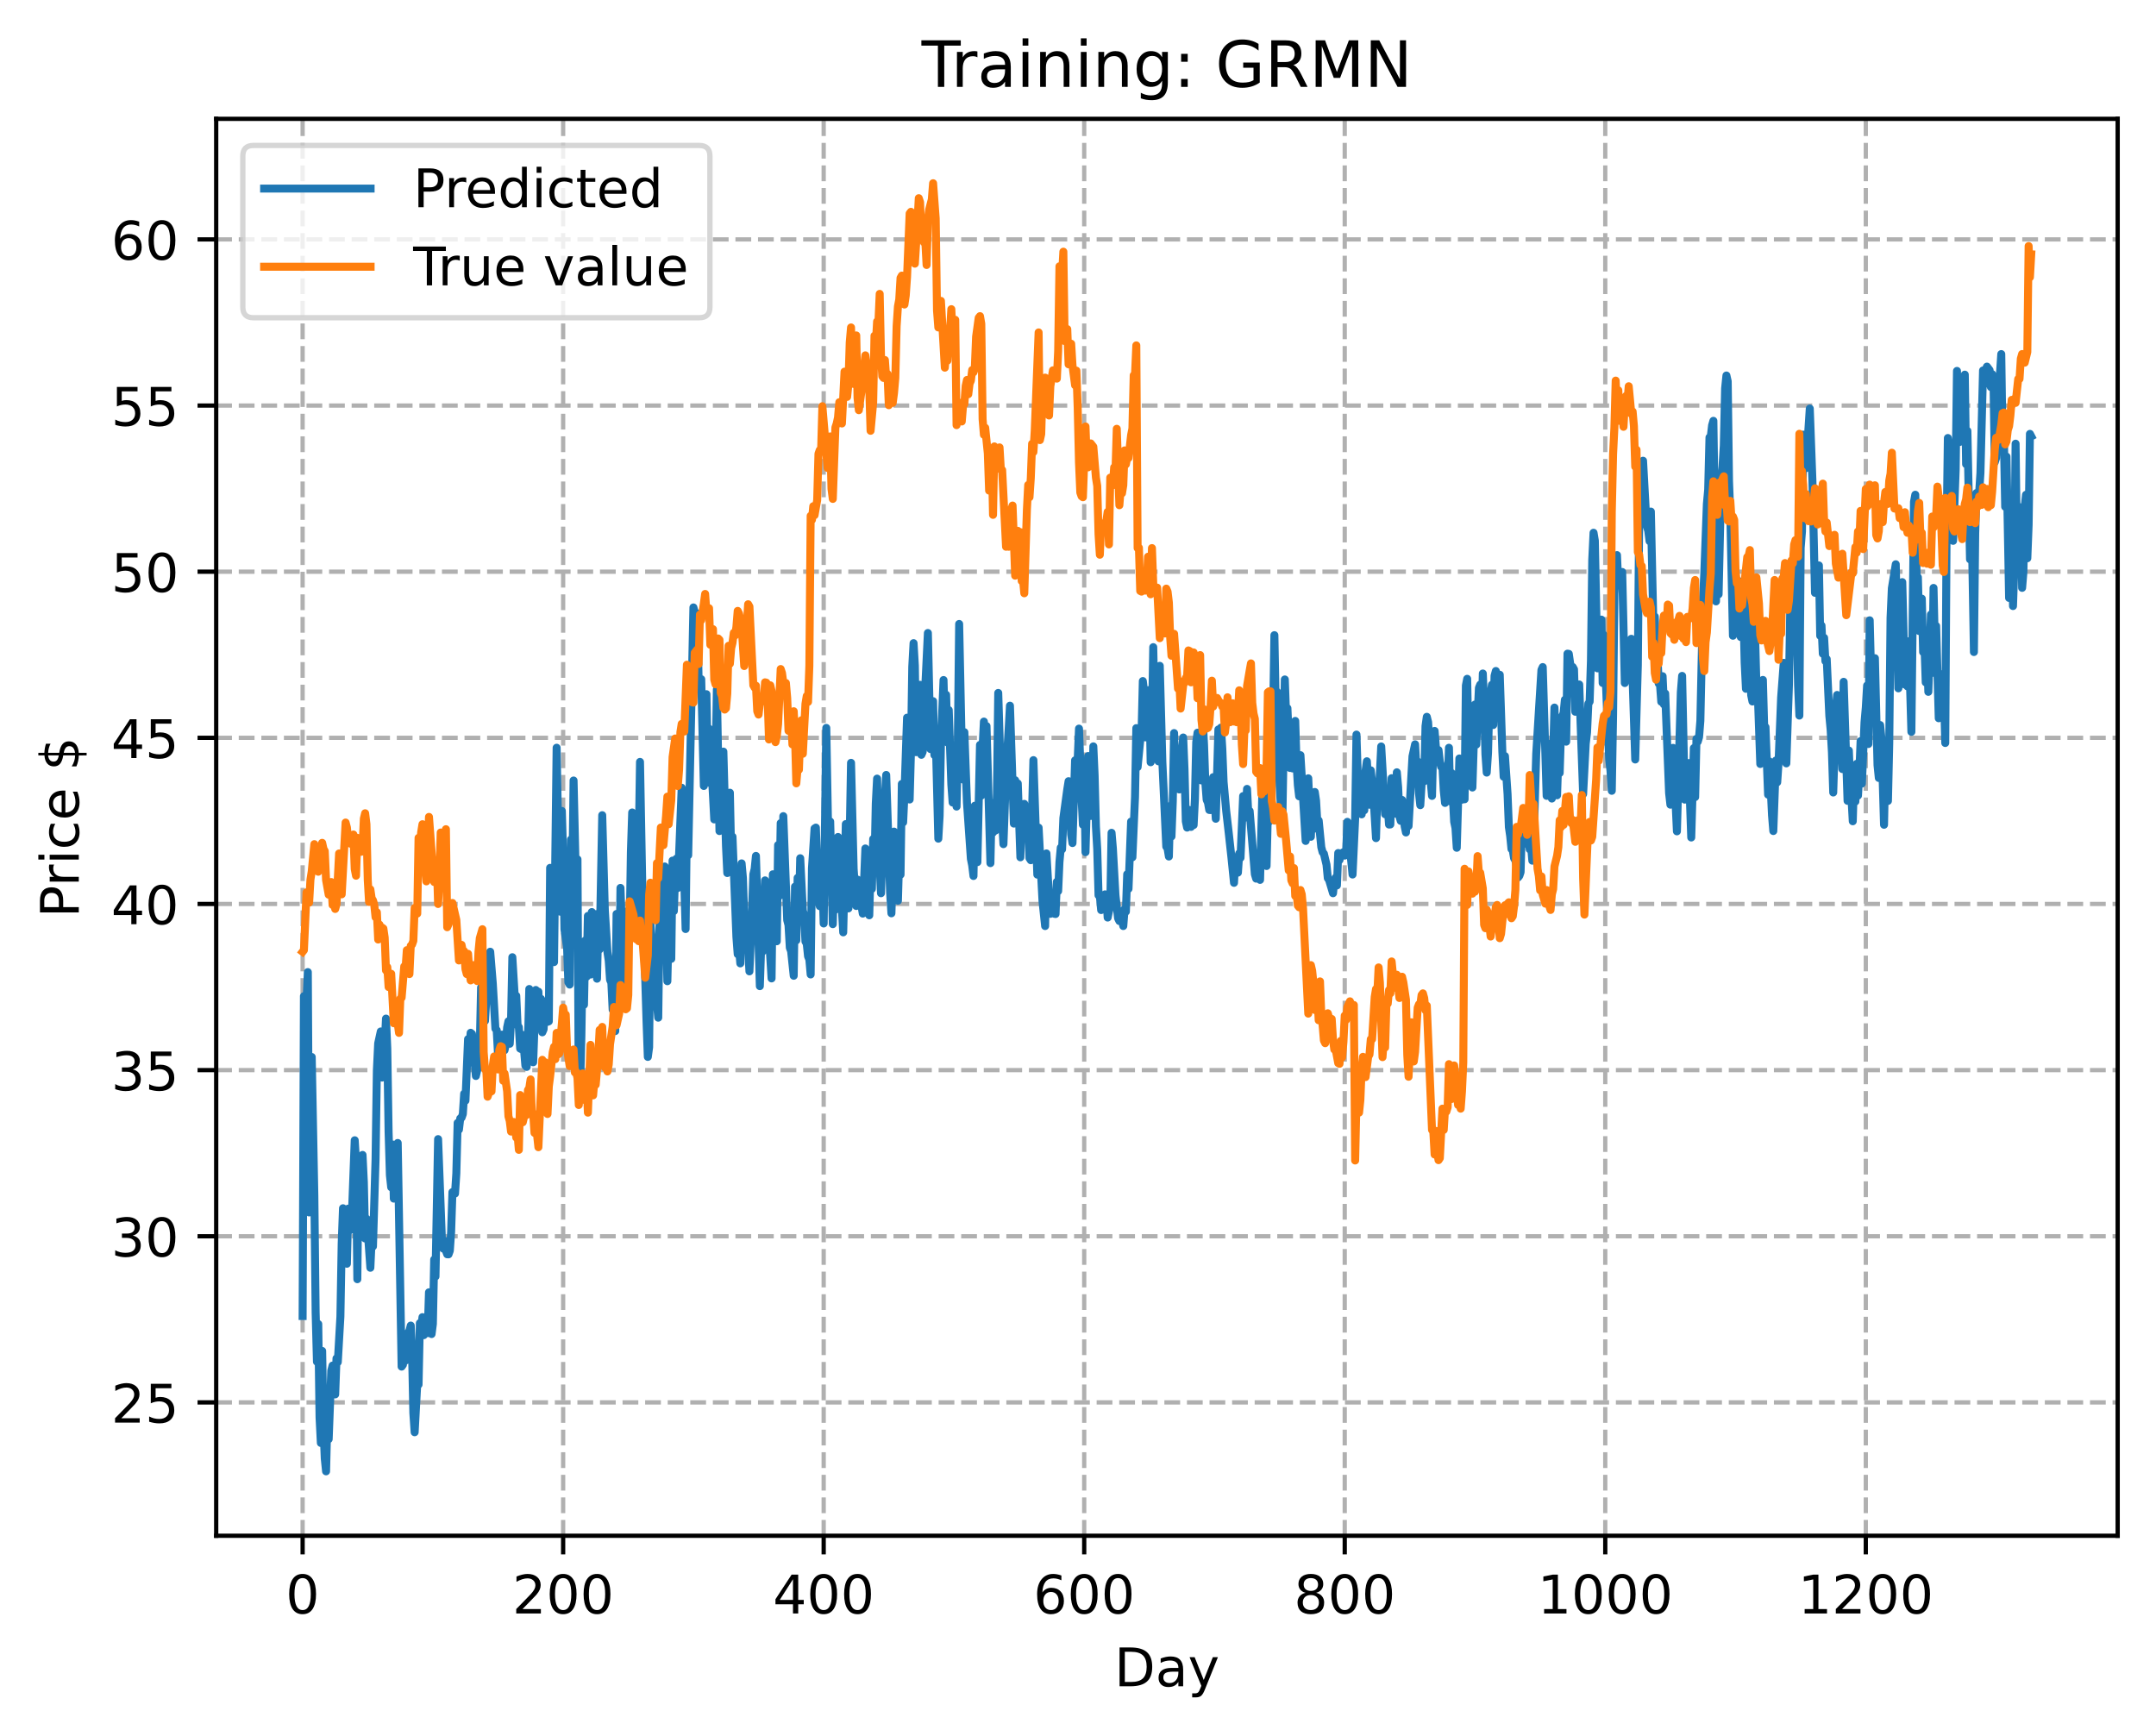 <?xml version="1.0" encoding="utf-8" standalone="no"?>
<!DOCTYPE svg PUBLIC "-//W3C//DTD SVG 1.1//EN"
  "http://www.w3.org/Graphics/SVG/1.1/DTD/svg11.dtd">
<!-- Created with matplotlib (https://matplotlib.org/) -->
<svg height="325.986pt" version="1.1" viewBox="0 0 404.923 325.986" width="404.923pt" xmlns="http://www.w3.org/2000/svg" xmlns:xlink="http://www.w3.org/1999/xlink">
 <defs>
  <style type="text/css">
*{stroke-linecap:butt;stroke-linejoin:round;}
  </style>
 </defs>
 <g id="figure_1">
  <g id="patch_1">
   <path d="M 0 325.986 
L 404.923 325.986 
L 404.923 0 
L 0 0 
z
" style="fill:#ffffff;"/>
  </g>
  <g id="axes_1">
   <g id="patch_2">
    <path d="M 40.603 288.43 
L 397.723 288.43 
L 397.723 22.318 
L 40.603 22.318 
z
" style="fill:#ffffff;"/>
   </g>
   <g id="matplotlib.axis_1">
    <g id="xtick_1">
     <g id="line2d_1">
      <path clip-path="url(#pf892a79a7f)" d="M 56.836 288.43 
L 56.836 22.318 
" style="fill:none;stroke:#b0b0b0;stroke-dasharray:2.96,1.28;stroke-dashoffset:0;stroke-width:0.8;"/>
     </g>
     <g id="line2d_2">
      <defs>
       <path d="M 0 0 
L 0 3.5 
" id="m346874de59" style="stroke:#000000;stroke-width:0.8;"/>
      </defs>
      <g>
       <use style="stroke:#000000;stroke-width:0.8;" x="56.836" xlink:href="#m346874de59" y="288.43"/>
      </g>
     </g>
     <g id="text_1">
      <!-- 0 -->
      <defs>
       <path d="M 31.781 66.406 
Q 24.172 66.406 20.328 58.906 
Q 16.5 51.422 16.5 36.375 
Q 16.5 21.391 20.328 13.891 
Q 24.172 6.391 31.781 6.391 
Q 39.453 6.391 43.281 13.891 
Q 47.125 21.391 47.125 36.375 
Q 47.125 51.422 43.281 58.906 
Q 39.453 66.406 31.781 66.406 
z
M 31.781 74.219 
Q 44.047 74.219 50.516 64.516 
Q 56.984 54.828 56.984 36.375 
Q 56.984 17.969 50.516 8.266 
Q 44.047 -1.422 31.781 -1.422 
Q 19.531 -1.422 13.062 8.266 
Q 6.594 17.969 6.594 36.375 
Q 6.594 54.828 13.062 64.516 
Q 19.531 74.219 31.781 74.219 
z
" id="DejaVuSans-48"/>
      </defs>
      <g transform="translate(53.655 303.029)scale(0.1 -0.1)">
       <use xlink:href="#DejaVuSans-48"/>
      </g>
     </g>
    </g>
    <g id="xtick_2">
     <g id="line2d_3">
      <path clip-path="url(#pf892a79a7f)" d="M 105.766 288.43 
L 105.766 22.318 
" style="fill:none;stroke:#b0b0b0;stroke-dasharray:2.96,1.28;stroke-dashoffset:0;stroke-width:0.8;"/>
     </g>
     <g id="line2d_4">
      <g>
       <use style="stroke:#000000;stroke-width:0.8;" x="105.766" xlink:href="#m346874de59" y="288.43"/>
      </g>
     </g>
     <g id="text_2">
      <!-- 200 -->
      <defs>
       <path d="M 19.188 8.297 
L 53.609 8.297 
L 53.609 0 
L 7.328 0 
L 7.328 8.297 
Q 12.938 14.109 22.625 23.891 
Q 32.328 33.688 34.812 36.531 
Q 39.547 41.844 41.422 45.531 
Q 43.312 49.219 43.312 52.781 
Q 43.312 58.594 39.234 62.25 
Q 35.156 65.922 28.609 65.922 
Q 23.969 65.922 18.812 64.312 
Q 13.672 62.703 7.812 59.422 
L 7.812 69.391 
Q 13.766 71.781 18.938 73 
Q 24.125 74.219 28.422 74.219 
Q 39.75 74.219 46.484 68.547 
Q 53.219 62.891 53.219 53.422 
Q 53.219 48.922 51.531 44.891 
Q 49.859 40.875 45.406 35.406 
Q 44.188 33.984 37.641 27.219 
Q 31.109 20.453 19.188 8.297 
z
" id="DejaVuSans-50"/>
      </defs>
      <g transform="translate(96.223 303.029)scale(0.1 -0.1)">
       <use xlink:href="#DejaVuSans-50"/>
       <use x="63.623" xlink:href="#DejaVuSans-48"/>
       <use x="127.246" xlink:href="#DejaVuSans-48"/>
      </g>
     </g>
    </g>
    <g id="xtick_3">
     <g id="line2d_5">
      <path clip-path="url(#pf892a79a7f)" d="M 154.697 288.43 
L 154.697 22.318 
" style="fill:none;stroke:#b0b0b0;stroke-dasharray:2.96,1.28;stroke-dashoffset:0;stroke-width:0.8;"/>
     </g>
     <g id="line2d_6">
      <g>
       <use style="stroke:#000000;stroke-width:0.8;" x="154.697" xlink:href="#m346874de59" y="288.43"/>
      </g>
     </g>
     <g id="text_3">
      <!-- 400 -->
      <defs>
       <path d="M 37.797 64.312 
L 12.891 25.391 
L 37.797 25.391 
z
M 35.203 72.906 
L 47.609 72.906 
L 47.609 25.391 
L 58.016 25.391 
L 58.016 17.188 
L 47.609 17.188 
L 47.609 0 
L 37.797 0 
L 37.797 17.188 
L 4.891 17.188 
L 4.891 26.703 
z
" id="DejaVuSans-52"/>
      </defs>
      <g transform="translate(145.153 303.029)scale(0.1 -0.1)">
       <use xlink:href="#DejaVuSans-52"/>
       <use x="63.623" xlink:href="#DejaVuSans-48"/>
       <use x="127.246" xlink:href="#DejaVuSans-48"/>
      </g>
     </g>
    </g>
    <g id="xtick_4">
     <g id="line2d_7">
      <path clip-path="url(#pf892a79a7f)" d="M 203.628 288.43 
L 203.628 22.318 
" style="fill:none;stroke:#b0b0b0;stroke-dasharray:2.96,1.28;stroke-dashoffset:0;stroke-width:0.8;"/>
     </g>
     <g id="line2d_8">
      <g>
       <use style="stroke:#000000;stroke-width:0.8;" x="203.628" xlink:href="#m346874de59" y="288.43"/>
      </g>
     </g>
     <g id="text_4">
      <!-- 600 -->
      <defs>
       <path d="M 33.016 40.375 
Q 26.375 40.375 22.484 35.828 
Q 18.609 31.297 18.609 23.391 
Q 18.609 15.531 22.484 10.953 
Q 26.375 6.391 33.016 6.391 
Q 39.656 6.391 43.531 10.953 
Q 47.406 15.531 47.406 23.391 
Q 47.406 31.297 43.531 35.828 
Q 39.656 40.375 33.016 40.375 
z
M 52.594 71.297 
L 52.594 62.312 
Q 48.875 64.062 45.094 64.984 
Q 41.312 65.922 37.594 65.922 
Q 27.828 65.922 22.672 59.328 
Q 17.531 52.734 16.797 39.406 
Q 19.672 43.656 24.016 45.922 
Q 28.375 48.188 33.594 48.188 
Q 44.578 48.188 50.953 41.516 
Q 57.328 34.859 57.328 23.391 
Q 57.328 12.156 50.688 5.359 
Q 44.047 -1.422 33.016 -1.422 
Q 20.359 -1.422 13.672 8.266 
Q 6.984 17.969 6.984 36.375 
Q 6.984 53.656 15.188 63.938 
Q 23.391 74.219 37.203 74.219 
Q 40.922 74.219 44.703 73.484 
Q 48.484 72.75 52.594 71.297 
z
" id="DejaVuSans-54"/>
      </defs>
      <g transform="translate(194.084 303.029)scale(0.1 -0.1)">
       <use xlink:href="#DejaVuSans-54"/>
       <use x="63.623" xlink:href="#DejaVuSans-48"/>
       <use x="127.246" xlink:href="#DejaVuSans-48"/>
      </g>
     </g>
    </g>
    <g id="xtick_5">
     <g id="line2d_9">
      <path clip-path="url(#pf892a79a7f)" d="M 252.558 288.43 
L 252.558 22.318 
" style="fill:none;stroke:#b0b0b0;stroke-dasharray:2.96,1.28;stroke-dashoffset:0;stroke-width:0.8;"/>
     </g>
     <g id="line2d_10">
      <g>
       <use style="stroke:#000000;stroke-width:0.8;" x="252.558" xlink:href="#m346874de59" y="288.43"/>
      </g>
     </g>
     <g id="text_5">
      <!-- 800 -->
      <defs>
       <path d="M 31.781 34.625 
Q 24.75 34.625 20.719 30.859 
Q 16.703 27.094 16.703 20.516 
Q 16.703 13.922 20.719 10.156 
Q 24.75 6.391 31.781 6.391 
Q 38.812 6.391 42.859 10.172 
Q 46.922 13.969 46.922 20.516 
Q 46.922 27.094 42.891 30.859 
Q 38.875 34.625 31.781 34.625 
z
M 21.922 38.812 
Q 15.578 40.375 12.031 44.719 
Q 8.5 49.078 8.5 55.328 
Q 8.5 64.062 14.719 69.141 
Q 20.953 74.219 31.781 74.219 
Q 42.672 74.219 48.875 69.141 
Q 55.078 64.062 55.078 55.328 
Q 55.078 49.078 51.531 44.719 
Q 48 40.375 41.703 38.812 
Q 48.828 37.156 52.797 32.312 
Q 56.781 27.484 56.781 20.516 
Q 56.781 9.906 50.312 4.234 
Q 43.844 -1.422 31.781 -1.422 
Q 19.734 -1.422 13.25 4.234 
Q 6.781 9.906 6.781 20.516 
Q 6.781 27.484 10.781 32.312 
Q 14.797 37.156 21.922 38.812 
z
M 18.312 54.391 
Q 18.312 48.734 21.844 45.562 
Q 25.391 42.391 31.781 42.391 
Q 38.141 42.391 41.719 45.562 
Q 45.312 48.734 45.312 54.391 
Q 45.312 60.062 41.719 63.234 
Q 38.141 66.406 31.781 66.406 
Q 25.391 66.406 21.844 63.234 
Q 18.312 60.062 18.312 54.391 
z
" id="DejaVuSans-56"/>
      </defs>
      <g transform="translate(243.015 303.029)scale(0.1 -0.1)">
       <use xlink:href="#DejaVuSans-56"/>
       <use x="63.623" xlink:href="#DejaVuSans-48"/>
       <use x="127.246" xlink:href="#DejaVuSans-48"/>
      </g>
     </g>
    </g>
    <g id="xtick_6">
     <g id="line2d_11">
      <path clip-path="url(#pf892a79a7f)" d="M 301.489 288.43 
L 301.489 22.318 
" style="fill:none;stroke:#b0b0b0;stroke-dasharray:2.96,1.28;stroke-dashoffset:0;stroke-width:0.8;"/>
     </g>
     <g id="line2d_12">
      <g>
       <use style="stroke:#000000;stroke-width:0.8;" x="301.489" xlink:href="#m346874de59" y="288.43"/>
      </g>
     </g>
     <g id="text_6">
      <!-- 1000 -->
      <defs>
       <path d="M 12.406 8.297 
L 28.516 8.297 
L 28.516 63.922 
L 10.984 60.406 
L 10.984 69.391 
L 28.422 72.906 
L 38.281 72.906 
L 38.281 8.297 
L 54.391 8.297 
L 54.391 0 
L 12.406 0 
z
" id="DejaVuSans-49"/>
      </defs>
      <g transform="translate(288.764 303.029)scale(0.1 -0.1)">
       <use xlink:href="#DejaVuSans-49"/>
       <use x="63.623" xlink:href="#DejaVuSans-48"/>
       <use x="127.246" xlink:href="#DejaVuSans-48"/>
       <use x="190.869" xlink:href="#DejaVuSans-48"/>
      </g>
     </g>
    </g>
    <g id="xtick_7">
     <g id="line2d_13">
      <path clip-path="url(#pf892a79a7f)" d="M 350.419 288.43 
L 350.419 22.318 
" style="fill:none;stroke:#b0b0b0;stroke-dasharray:2.96,1.28;stroke-dashoffset:0;stroke-width:0.8;"/>
     </g>
     <g id="line2d_14">
      <g>
       <use style="stroke:#000000;stroke-width:0.8;" x="350.419" xlink:href="#m346874de59" y="288.43"/>
      </g>
     </g>
     <g id="text_7">
      <!-- 1200 -->
      <g transform="translate(337.694 303.029)scale(0.1 -0.1)">
       <use xlink:href="#DejaVuSans-49"/>
       <use x="63.623" xlink:href="#DejaVuSans-50"/>
       <use x="127.246" xlink:href="#DejaVuSans-48"/>
       <use x="190.869" xlink:href="#DejaVuSans-48"/>
      </g>
     </g>
    </g>
    <g id="text_8">
     <!-- Day -->
     <defs>
      <path d="M 19.672 64.797 
L 19.672 8.109 
L 31.594 8.109 
Q 46.688 8.109 53.688 14.938 
Q 60.688 21.781 60.688 36.531 
Q 60.688 51.172 53.688 57.984 
Q 46.688 64.797 31.594 64.797 
z
M 9.812 72.906 
L 30.078 72.906 
Q 51.266 72.906 61.172 64.094 
Q 71.094 55.281 71.094 36.531 
Q 71.094 17.672 61.125 8.828 
Q 51.172 0 30.078 0 
L 9.812 0 
z
" id="DejaVuSans-68"/>
      <path d="M 34.281 27.484 
Q 23.391 27.484 19.188 25 
Q 14.984 22.516 14.984 16.5 
Q 14.984 11.719 18.141 8.906 
Q 21.297 6.109 26.703 6.109 
Q 34.188 6.109 38.703 11.406 
Q 43.219 16.703 43.219 25.484 
L 43.219 27.484 
z
M 52.203 31.203 
L 52.203 0 
L 43.219 0 
L 43.219 8.297 
Q 40.141 3.328 35.547 0.953 
Q 30.953 -1.422 24.312 -1.422 
Q 15.922 -1.422 10.953 3.297 
Q 6 8.016 6 15.922 
Q 6 25.141 12.172 29.828 
Q 18.359 34.516 30.609 34.516 
L 43.219 34.516 
L 43.219 35.406 
Q 43.219 41.609 39.141 45 
Q 35.062 48.391 27.688 48.391 
Q 23 48.391 18.547 47.266 
Q 14.109 46.141 10.016 43.891 
L 10.016 52.203 
Q 14.938 54.109 19.578 55.047 
Q 24.219 56 28.609 56 
Q 40.484 56 46.344 49.844 
Q 52.203 43.703 52.203 31.203 
z
" id="DejaVuSans-97"/>
      <path d="M 32.172 -5.078 
Q 28.375 -14.844 24.75 -17.812 
Q 21.141 -20.797 15.094 -20.797 
L 7.906 -20.797 
L 7.906 -13.281 
L 13.188 -13.281 
Q 16.891 -13.281 18.938 -11.516 
Q 21 -9.766 23.484 -3.219 
L 25.094 0.875 
L 2.984 54.688 
L 12.5 54.688 
L 29.594 11.922 
L 46.688 54.688 
L 56.203 54.688 
z
" id="DejaVuSans-121"/>
     </defs>
     <g transform="translate(209.29 316.707)scale(0.1 -0.1)">
      <use xlink:href="#DejaVuSans-68"/>
      <use x="77.002" xlink:href="#DejaVuSans-97"/>
      <use x="138.281" xlink:href="#DejaVuSans-121"/>
     </g>
    </g>
   </g>
   <g id="matplotlib.axis_2">
    <g id="ytick_1">
     <g id="line2d_15">
      <path clip-path="url(#pf892a79a7f)" d="M 40.603 263.389 
L 397.723 263.389 
" style="fill:none;stroke:#b0b0b0;stroke-dasharray:2.96,1.28;stroke-dashoffset:0;stroke-width:0.8;"/>
     </g>
     <g id="line2d_16">
      <defs>
       <path d="M 0 0 
L -3.5 0 
" id="mda3fd3bffa" style="stroke:#000000;stroke-width:0.8;"/>
      </defs>
      <g>
       <use style="stroke:#000000;stroke-width:0.8;" x="40.603" xlink:href="#mda3fd3bffa" y="263.389"/>
      </g>
     </g>
     <g id="text_9">
      <!-- 25 -->
      <defs>
       <path d="M 10.797 72.906 
L 49.516 72.906 
L 49.516 64.594 
L 19.828 64.594 
L 19.828 46.734 
Q 21.969 47.469 24.109 47.828 
Q 26.266 48.188 28.422 48.188 
Q 40.625 48.188 47.75 41.5 
Q 54.891 34.812 54.891 23.391 
Q 54.891 11.625 47.562 5.094 
Q 40.234 -1.422 26.906 -1.422 
Q 22.312 -1.422 17.547 -0.641 
Q 12.797 0.141 7.719 1.703 
L 7.719 11.625 
Q 12.109 9.234 16.797 8.062 
Q 21.484 6.891 26.703 6.891 
Q 35.156 6.891 40.078 11.328 
Q 45.016 15.766 45.016 23.391 
Q 45.016 31 40.078 35.438 
Q 35.156 39.891 26.703 39.891 
Q 22.75 39.891 18.812 39.016 
Q 14.891 38.141 10.797 36.281 
z
" id="DejaVuSans-53"/>
      </defs>
      <g transform="translate(20.878 267.188)scale(0.1 -0.1)">
       <use xlink:href="#DejaVuSans-50"/>
       <use x="63.623" xlink:href="#DejaVuSans-53"/>
      </g>
     </g>
    </g>
    <g id="ytick_2">
     <g id="line2d_17">
      <path clip-path="url(#pf892a79a7f)" d="M 40.603 232.185 
L 397.723 232.185 
" style="fill:none;stroke:#b0b0b0;stroke-dasharray:2.96,1.28;stroke-dashoffset:0;stroke-width:0.8;"/>
     </g>
     <g id="line2d_18">
      <g>
       <use style="stroke:#000000;stroke-width:0.8;" x="40.603" xlink:href="#mda3fd3bffa" y="232.185"/>
      </g>
     </g>
     <g id="text_10">
      <!-- 30 -->
      <defs>
       <path d="M 40.578 39.312 
Q 47.656 37.797 51.625 33 
Q 55.609 28.219 55.609 21.188 
Q 55.609 10.406 48.188 4.484 
Q 40.766 -1.422 27.094 -1.422 
Q 22.516 -1.422 17.656 -0.516 
Q 12.797 0.391 7.625 2.203 
L 7.625 11.719 
Q 11.719 9.328 16.594 8.109 
Q 21.484 6.891 26.812 6.891 
Q 36.078 6.891 40.938 10.547 
Q 45.797 14.203 45.797 21.188 
Q 45.797 27.641 41.281 31.266 
Q 36.766 34.906 28.719 34.906 
L 20.219 34.906 
L 20.219 43.016 
L 29.109 43.016 
Q 36.375 43.016 40.234 45.922 
Q 44.094 48.828 44.094 54.297 
Q 44.094 59.906 40.109 62.906 
Q 36.141 65.922 28.719 65.922 
Q 24.656 65.922 20.016 65.031 
Q 15.375 64.156 9.812 62.312 
L 9.812 71.094 
Q 15.438 72.656 20.344 73.438 
Q 25.25 74.219 29.594 74.219 
Q 40.828 74.219 47.359 69.109 
Q 53.906 64.016 53.906 55.328 
Q 53.906 49.266 50.438 45.094 
Q 46.969 40.922 40.578 39.312 
z
" id="DejaVuSans-51"/>
      </defs>
      <g transform="translate(20.878 235.984)scale(0.1 -0.1)">
       <use xlink:href="#DejaVuSans-51"/>
       <use x="63.623" xlink:href="#DejaVuSans-48"/>
      </g>
     </g>
    </g>
    <g id="ytick_3">
     <g id="line2d_19">
      <path clip-path="url(#pf892a79a7f)" d="M 40.603 200.981 
L 397.723 200.981 
" style="fill:none;stroke:#b0b0b0;stroke-dasharray:2.96,1.28;stroke-dashoffset:0;stroke-width:0.8;"/>
     </g>
     <g id="line2d_20">
      <g>
       <use style="stroke:#000000;stroke-width:0.8;" x="40.603" xlink:href="#mda3fd3bffa" y="200.981"/>
      </g>
     </g>
     <g id="text_11">
      <!-- 35 -->
      <g transform="translate(20.878 204.78)scale(0.1 -0.1)">
       <use xlink:href="#DejaVuSans-51"/>
       <use x="63.623" xlink:href="#DejaVuSans-53"/>
      </g>
     </g>
    </g>
    <g id="ytick_4">
     <g id="line2d_21">
      <path clip-path="url(#pf892a79a7f)" d="M 40.603 169.777 
L 397.723 169.777 
" style="fill:none;stroke:#b0b0b0;stroke-dasharray:2.96,1.28;stroke-dashoffset:0;stroke-width:0.8;"/>
     </g>
     <g id="line2d_22">
      <g>
       <use style="stroke:#000000;stroke-width:0.8;" x="40.603" xlink:href="#mda3fd3bffa" y="169.777"/>
      </g>
     </g>
     <g id="text_12">
      <!-- 40 -->
      <g transform="translate(20.878 173.576)scale(0.1 -0.1)">
       <use xlink:href="#DejaVuSans-52"/>
       <use x="63.623" xlink:href="#DejaVuSans-48"/>
      </g>
     </g>
    </g>
    <g id="ytick_5">
     <g id="line2d_23">
      <path clip-path="url(#pf892a79a7f)" d="M 40.603 138.573 
L 397.723 138.573 
" style="fill:none;stroke:#b0b0b0;stroke-dasharray:2.96,1.28;stroke-dashoffset:0;stroke-width:0.8;"/>
     </g>
     <g id="line2d_24">
      <g>
       <use style="stroke:#000000;stroke-width:0.8;" x="40.603" xlink:href="#mda3fd3bffa" y="138.573"/>
      </g>
     </g>
     <g id="text_13">
      <!-- 45 -->
      <g transform="translate(20.878 142.372)scale(0.1 -0.1)">
       <use xlink:href="#DejaVuSans-52"/>
       <use x="63.623" xlink:href="#DejaVuSans-53"/>
      </g>
     </g>
    </g>
    <g id="ytick_6">
     <g id="line2d_25">
      <path clip-path="url(#pf892a79a7f)" d="M 40.603 107.369 
L 397.723 107.369 
" style="fill:none;stroke:#b0b0b0;stroke-dasharray:2.96,1.28;stroke-dashoffset:0;stroke-width:0.8;"/>
     </g>
     <g id="line2d_26">
      <g>
       <use style="stroke:#000000;stroke-width:0.8;" x="40.603" xlink:href="#mda3fd3bffa" y="107.369"/>
      </g>
     </g>
     <g id="text_14">
      <!-- 50 -->
      <g transform="translate(20.878 111.168)scale(0.1 -0.1)">
       <use xlink:href="#DejaVuSans-53"/>
       <use x="63.623" xlink:href="#DejaVuSans-48"/>
      </g>
     </g>
    </g>
    <g id="ytick_7">
     <g id="line2d_27">
      <path clip-path="url(#pf892a79a7f)" d="M 40.603 76.165 
L 397.723 76.165 
" style="fill:none;stroke:#b0b0b0;stroke-dasharray:2.96,1.28;stroke-dashoffset:0;stroke-width:0.8;"/>
     </g>
     <g id="line2d_28">
      <g>
       <use style="stroke:#000000;stroke-width:0.8;" x="40.603" xlink:href="#mda3fd3bffa" y="76.165"/>
      </g>
     </g>
     <g id="text_15">
      <!-- 55 -->
      <g transform="translate(20.878 79.964)scale(0.1 -0.1)">
       <use xlink:href="#DejaVuSans-53"/>
       <use x="63.623" xlink:href="#DejaVuSans-53"/>
      </g>
     </g>
    </g>
    <g id="ytick_8">
     <g id="line2d_29">
      <path clip-path="url(#pf892a79a7f)" d="M 40.603 44.961 
L 397.723 44.961 
" style="fill:none;stroke:#b0b0b0;stroke-dasharray:2.96,1.28;stroke-dashoffset:0;stroke-width:0.8;"/>
     </g>
     <g id="line2d_30">
      <g>
       <use style="stroke:#000000;stroke-width:0.8;" x="40.603" xlink:href="#mda3fd3bffa" y="44.961"/>
      </g>
     </g>
     <g id="text_16">
      <!-- 60 -->
      <g transform="translate(20.878 48.76)scale(0.1 -0.1)">
       <use xlink:href="#DejaVuSans-54"/>
       <use x="63.623" xlink:href="#DejaVuSans-48"/>
      </g>
     </g>
    </g>
    <g id="text_17">
     <!-- Price $ -->
     <defs>
      <path d="M 19.672 64.797 
L 19.672 37.406 
L 32.078 37.406 
Q 38.969 37.406 42.719 40.969 
Q 46.484 44.531 46.484 51.125 
Q 46.484 57.672 42.719 61.234 
Q 38.969 64.797 32.078 64.797 
z
M 9.812 72.906 
L 32.078 72.906 
Q 44.344 72.906 50.609 67.359 
Q 56.891 61.812 56.891 51.125 
Q 56.891 40.328 50.609 34.812 
Q 44.344 29.297 32.078 29.297 
L 19.672 29.297 
L 19.672 0 
L 9.812 0 
z
" id="DejaVuSans-80"/>
      <path d="M 41.109 46.297 
Q 39.594 47.172 37.812 47.578 
Q 36.031 48 33.891 48 
Q 26.266 48 22.188 43.047 
Q 18.109 38.094 18.109 28.812 
L 18.109 0 
L 9.078 0 
L 9.078 54.688 
L 18.109 54.688 
L 18.109 46.188 
Q 20.953 51.172 25.484 53.578 
Q 30.031 56 36.531 56 
Q 37.453 56 38.578 55.875 
Q 39.703 55.766 41.062 55.516 
z
" id="DejaVuSans-114"/>
      <path d="M 9.422 54.688 
L 18.406 54.688 
L 18.406 0 
L 9.422 0 
z
M 9.422 75.984 
L 18.406 75.984 
L 18.406 64.594 
L 9.422 64.594 
z
" id="DejaVuSans-105"/>
      <path d="M 48.781 52.594 
L 48.781 44.188 
Q 44.969 46.297 41.141 47.344 
Q 37.312 48.391 33.406 48.391 
Q 24.656 48.391 19.812 42.844 
Q 14.984 37.312 14.984 27.297 
Q 14.984 17.281 19.812 11.734 
Q 24.656 6.203 33.406 6.203 
Q 37.312 6.203 41.141 7.25 
Q 44.969 8.297 48.781 10.406 
L 48.781 2.094 
Q 45.016 0.344 40.984 -0.531 
Q 36.969 -1.422 32.422 -1.422 
Q 20.062 -1.422 12.781 6.344 
Q 5.516 14.109 5.516 27.297 
Q 5.516 40.672 12.859 48.328 
Q 20.219 56 33.016 56 
Q 37.156 56 41.109 55.141 
Q 45.062 54.297 48.781 52.594 
z
" id="DejaVuSans-99"/>
      <path d="M 56.203 29.594 
L 56.203 25.203 
L 14.891 25.203 
Q 15.484 15.922 20.484 11.062 
Q 25.484 6.203 34.422 6.203 
Q 39.594 6.203 44.453 7.469 
Q 49.312 8.734 54.109 11.281 
L 54.109 2.781 
Q 49.266 0.734 44.188 -0.344 
Q 39.109 -1.422 33.891 -1.422 
Q 20.797 -1.422 13.156 6.188 
Q 5.516 13.812 5.516 26.812 
Q 5.516 40.234 12.766 48.109 
Q 20.016 56 32.328 56 
Q 43.359 56 49.781 48.891 
Q 56.203 41.797 56.203 29.594 
z
M 47.219 32.234 
Q 47.125 39.594 43.094 43.984 
Q 39.062 48.391 32.422 48.391 
Q 24.906 48.391 20.391 44.141 
Q 15.875 39.891 15.188 32.172 
z
" id="DejaVuSans-101"/>
      <path id="DejaVuSans-32"/>
      <path d="M 33.797 -14.703 
L 28.906 -14.703 
L 28.859 0 
Q 23.734 0.094 18.609 1.188 
Q 13.484 2.297 8.297 4.5 
L 8.297 13.281 
Q 13.281 10.156 18.375 8.562 
Q 23.484 6.984 28.906 6.938 
L 28.906 29.203 
Q 18.109 30.953 13.203 35.156 
Q 8.297 39.359 8.297 46.688 
Q 8.297 54.641 13.625 59.219 
Q 18.953 63.812 28.906 64.5 
L 28.906 75.984 
L 33.797 75.984 
L 33.797 64.656 
Q 38.328 64.453 42.578 63.688 
Q 46.828 62.938 50.875 61.625 
L 50.875 53.078 
Q 46.828 55.125 42.547 56.25 
Q 38.281 57.375 33.797 57.562 
L 33.797 36.719 
Q 44.875 35.016 50.094 30.609 
Q 55.328 26.219 55.328 18.609 
Q 55.328 10.359 49.781 5.594 
Q 44.234 0.828 33.797 0.094 
z
M 28.906 37.594 
L 28.906 57.625 
Q 23.25 56.984 20.266 54.391 
Q 17.281 51.812 17.281 47.516 
Q 17.281 43.312 20.031 40.969 
Q 22.797 38.625 28.906 37.594 
z
M 33.797 28.219 
L 33.797 7.078 
Q 39.984 7.906 43.141 10.594 
Q 46.297 13.281 46.297 17.672 
Q 46.297 21.969 43.281 24.5 
Q 40.281 27.047 33.797 28.219 
z
" id="DejaVuSans-36"/>
     </defs>
     <g transform="translate(14.798 172.342)rotate(-90)scale(0.1 -0.1)">
      <use xlink:href="#DejaVuSans-80"/>
      <use x="58.553" xlink:href="#DejaVuSans-114"/>
      <use x="99.666" xlink:href="#DejaVuSans-105"/>
      <use x="127.449" xlink:href="#DejaVuSans-99"/>
      <use x="182.43" xlink:href="#DejaVuSans-101"/>
      <use x="243.953" xlink:href="#DejaVuSans-32"/>
      <use x="275.74" xlink:href="#DejaVuSans-36"/>
     </g>
    </g>
   </g>
   <g id="line2d_31">
    <path clip-path="url(#pf892a79a7f)" d="M 56.836 247.164 
L 57.081 187.085 
L 57.325 224.963 
L 57.57 188.179 
L 57.814 182.572 
L 58.059 227.707 
L 58.304 222.162 
L 58.548 198.518 
L 59.038 224.555 
L 59.282 246.545 
L 59.527 255.756 
L 59.772 248.667 
L 60.016 266.216 
L 60.261 271.006 
L 60.506 253.723 
L 60.75 268.106 
L 60.995 273.943 
L 61.24 276.334 
L 61.484 266.577 
L 61.729 270.295 
L 62.218 257.422 
L 62.463 256.474 
L 62.952 261.887 
L 63.197 255.122 
L 63.441 255.829 
L 63.931 247.293 
L 64.175 233.519 
L 64.42 226.925 
L 64.665 229.44 
L 65.154 237.346 
L 65.399 227.003 
L 65.643 227.202 
L 65.888 230.977 
L 66.133 227.103 
L 66.622 214.158 
L 66.867 218.139 
L 67.111 240.249 
L 67.356 218.607 
L 67.601 220.352 
L 67.845 220.662 
L 68.09 216.912 
L 68.335 222.03 
L 68.579 232.606 
L 68.824 228.888 
L 69.069 231.254 
L 69.558 238.102 
L 69.802 232.727 
L 70.047 234.094 
L 70.536 217.716 
L 70.781 201.045 
L 71.026 195.953 
L 71.515 193.718 
L 71.76 202.38 
L 72.004 197.782 
L 72.249 196.312 
L 72.494 191.306 
L 72.738 196.92 
L 72.983 212.597 
L 73.228 220.724 
L 73.472 222.983 
L 73.717 214.949 
L 73.962 225.116 
L 74.451 217.422 
L 74.696 214.665 
L 75.429 256.663 
L 75.674 256.316 
L 75.919 253.322 
L 76.163 255.542 
L 76.408 254.158 
L 76.653 250.309 
L 76.897 249.926 
L 77.142 248.961 
L 77.387 253.908 
L 77.631 265.385 
L 77.876 268.993 
L 78.365 259.868 
L 78.61 260.041 
L 78.855 248.498 
L 79.099 249.424 
L 79.344 247.378 
L 79.589 250.763 
L 79.833 250.062 
L 80.078 250.045 
L 80.323 250.379 
L 80.567 242.712 
L 80.812 245.602 
L 81.056 250.552 
L 81.301 248.651 
L 81.546 236.553 
L 81.79 239.743 
L 82.28 213.942 
L 83.014 233.345 
L 83.258 234.507 
L 83.503 233.049 
L 83.748 234.917 
L 83.992 235.571 
L 84.237 235.582 
L 84.482 234.905 
L 84.726 231.382 
L 84.971 223.898 
L 85.216 223.771 
L 85.46 224.166 
L 85.705 220.383 
L 85.95 210.895 
L 86.194 212.166 
L 86.439 210.059 
L 86.684 209.917 
L 86.928 209.225 
L 87.173 205.412 
L 87.417 206.716 
L 87.907 195.16 
L 88.151 196.826 
L 88.396 193.97 
L 88.641 194.168 
L 89.375 202.084 
L 89.864 199.988 
L 90.109 196.546 
L 90.353 185.47 
L 90.598 186.214 
L 90.843 191.946 
L 91.087 191.74 
L 91.332 187.564 
L 91.577 180.541 
L 91.821 183.867 
L 92.066 178.748 
L 92.555 184.734 
L 93.044 193.198 
L 93.289 193.483 
L 93.534 198.009 
L 93.778 197.344 
L 94.023 200.739 
L 94.268 194.318 
L 94.512 195.353 
L 94.757 197.248 
L 95.002 196.187 
L 95.246 192.958 
L 95.491 191.81 
L 95.736 196.033 
L 95.98 191.723 
L 96.225 179.778 
L 96.714 187.809 
L 96.959 187.02 
L 97.204 192.535 
L 97.448 192.924 
L 97.693 196.937 
L 97.938 197.05 
L 98.182 194.367 
L 98.672 200.125 
L 98.916 200.38 
L 99.161 195.821 
L 99.405 185.749 
L 99.65 192.088 
L 100.139 199.508 
L 100.629 185.931 
L 100.873 187.91 
L 101.118 186.245 
L 101.363 192.055 
L 101.607 187.605 
L 101.852 193.88 
L 102.097 193.318 
L 102.341 188.12 
L 102.831 191.918 
L 103.075 191.82 
L 103.32 162.993 
L 104.054 180.698 
L 104.543 140.434 
L 105.032 166.908 
L 105.277 171.236 
L 105.522 152.306 
L 105.766 160.797 
L 106.011 174.532 
L 106.5 177.973 
L 106.745 184.489 
L 106.99 184.918 
L 107.234 157.672 
L 107.479 166.189 
L 107.724 146.587 
L 108.213 167.694 
L 108.458 161.389 
L 108.702 205.806 
L 108.947 204.167 
L 109.192 194.555 
L 109.436 179.024 
L 109.681 188.712 
L 109.926 176.628 
L 110.17 183.441 
L 110.415 172.022 
L 110.904 183.033 
L 111.149 171.297 
L 111.393 179.115 
L 111.883 171.688 
L 112.127 183.813 
L 112.372 172.87 
L 112.617 178.298 
L 113.106 153.105 
L 113.595 170.944 
L 114.085 178.805 
L 114.329 180.424 
L 114.574 184.022 
L 114.819 184.566 
L 115.063 189.635 
L 115.308 189.043 
L 115.553 193.653 
L 115.797 171.65 
L 116.287 185.149 
L 116.531 166.763 
L 117.02 180.539 
L 117.754 187.451 
L 117.999 171.034 
L 118.244 175.679 
L 118.488 160.038 
L 118.733 152.594 
L 118.978 165.619 
L 119.222 156.386 
L 119.712 174.938 
L 120.201 143.095 
L 120.69 169.773 
L 120.935 175.793 
L 121.424 191.736 
L 121.669 198.501 
L 121.914 196.675 
L 122.158 173.501 
L 122.403 176.288 
L 122.648 181.719 
L 122.892 183.764 
L 123.137 182.543 
L 123.381 188.543 
L 123.626 191.133 
L 123.871 172.904 
L 124.115 169.133 
L 124.605 166.763 
L 124.849 162.74 
L 125.339 184.285 
L 125.583 173.894 
L 126.073 180.088 
L 126.317 161.635 
L 126.562 171.108 
L 126.807 163.725 
L 127.051 161.266 
L 127.296 166.778 
L 128.03 147.946 
L 128.764 174.483 
L 129.008 153.914 
L 129.253 160.628 
L 130.232 114.085 
L 130.476 115.001 
L 130.721 118.335 
L 130.966 115.214 
L 131.21 128.091 
L 131.455 128.222 
L 131.7 127.559 
L 132.189 147.614 
L 132.678 130.379 
L 132.923 143.871 
L 133.168 136.842 
L 133.412 147.097 
L 133.657 144.738 
L 134.146 153.895 
L 134.391 144.493 
L 134.636 129.48 
L 135.125 156.086 
L 135.369 143.898 
L 135.614 149.754 
L 135.859 141.162 
L 136.348 158.853 
L 136.593 163.965 
L 136.837 158.106 
L 137.082 148.883 
L 137.327 160.68 
L 137.571 157.14 
L 138.305 175.971 
L 138.55 179.209 
L 138.795 178.037 
L 139.039 180.934 
L 139.284 162.154 
L 139.529 164.887 
L 139.773 172.241 
L 140.018 172.196 
L 140.263 173.597 
L 140.752 182.433 
L 141.241 171.141 
L 141.486 164.204 
L 141.73 163.217 
L 141.975 160.752 
L 142.709 185.208 
L 142.954 177.678 
L 143.198 178.733 
L 143.688 165.348 
L 143.932 173.699 
L 144.177 171.913 
L 144.911 183.758 
L 145.156 164.203 
L 145.645 174.524 
L 145.89 176.779 
L 146.134 158.713 
L 146.379 168.261 
L 146.624 154.591 
L 146.868 166.435 
L 147.113 153.285 
L 147.847 172.815 
L 148.091 173.747 
L 148.336 177.999 
L 148.581 178.64 
L 149.07 183.262 
L 149.315 166.52 
L 149.559 176.612 
L 149.804 164.871 
L 150.049 171.244 
L 150.293 161.188 
L 150.783 171.05 
L 151.027 171.856 
L 151.272 176.819 
L 151.517 177.24 
L 151.761 179.611 
L 152.006 180.213 
L 152.251 183.016 
L 152.495 163.091 
L 152.984 155.595 
L 153.229 155.437 
L 153.718 168.769 
L 153.963 170.191 
L 154.208 160.607 
L 154.452 165.211 
L 154.697 173.444 
L 155.186 136.713 
L 155.676 164.017 
L 155.92 154.295 
L 156.41 173.568 
L 156.654 163.876 
L 156.899 170.864 
L 157.144 166.094 
L 157.388 157.195 
L 157.633 167.327 
L 157.878 168.11 
L 158.122 170.784 
L 158.367 175.108 
L 158.856 154.77 
L 159.345 170.61 
L 159.835 143.27 
L 160.324 163.173 
L 160.813 170.157 
L 161.058 165.204 
L 161.303 167.995 
L 161.547 168.587 
L 162.037 171.585 
L 162.526 159.354 
L 162.771 162.741 
L 163.26 171.903 
L 163.505 162.545 
L 163.749 166.952 
L 163.994 157.576 
L 164.239 162.588 
L 164.483 150.949 
L 164.728 146.235 
L 164.972 157.603 
L 165.462 167.762 
L 165.951 153.844 
L 166.44 145.545 
L 167.174 167.642 
L 167.419 171.529 
L 167.908 156.188 
L 168.642 169.172 
L 168.887 160.338 
L 169.132 164.274 
L 169.376 147.236 
L 169.621 154.452 
L 169.866 149.137 
L 170.355 134.791 
L 170.844 150.156 
L 171.089 141.077 
L 171.333 125.247 
L 171.578 120.792 
L 171.823 125.001 
L 172.067 141.272 
L 172.312 139.588 
L 172.557 135.208 
L 172.801 128.616 
L 173.046 141.763 
L 173.291 141.208 
L 173.78 129.006 
L 174.269 118.885 
L 174.759 140.689 
L 175.003 139.688 
L 175.248 131.689 
L 175.493 141.808 
L 175.737 138.23 
L 176.227 157.511 
L 176.471 153.248 
L 176.716 139.798 
L 177.205 127.717 
L 177.45 136.637 
L 177.694 130.483 
L 177.939 139.442 
L 178.184 133.35 
L 178.673 147.329 
L 178.918 150.725 
L 179.162 141.152 
L 179.407 144.109 
L 179.652 151.484 
L 179.896 139.296 
L 180.141 117.187 
L 180.63 140.696 
L 180.875 146.408 
L 181.12 137.512 
L 181.609 150.744 
L 182.343 161.306 
L 182.588 162.525 
L 182.832 164.522 
L 183.077 151.324 
L 183.566 161.921 
L 184.055 139.898 
L 184.3 149.428 
L 184.545 140.324 
L 184.789 135.523 
L 185.034 144.183 
L 185.279 136.36 
L 186.013 162.107 
L 186.257 150.803 
L 186.502 156.355 
L 186.747 150.971 
L 186.991 155.971 
L 187.236 149.089 
L 187.481 130.141 
L 188.215 154.239 
L 188.459 158.541 
L 188.948 144.993 
L 189.438 136.972 
L 189.682 132.54 
L 190.416 154.682 
L 190.661 146.534 
L 190.906 151.812 
L 191.15 147.139 
L 191.64 161.012 
L 191.884 152.792 
L 192.129 155.41 
L 192.374 150.978 
L 192.618 155.274 
L 192.863 152.48 
L 193.108 155.49 
L 193.352 161.182 
L 193.597 161.559 
L 194.086 142.763 
L 194.82 164.266 
L 195.065 155.445 
L 195.799 169.297 
L 196.288 173.925 
L 196.533 160.289 
L 197.022 168.616 
L 197.267 171.631 
L 197.511 168.35 
L 197.756 170.652 
L 198.001 171.615 
L 198.245 171.663 
L 198.49 165.614 
L 198.735 167.364 
L 198.979 161.895 
L 199.224 159.201 
L 199.469 159.523 
L 199.713 153.65 
L 200.447 148.248 
L 200.692 146.716 
L 201.181 156.719 
L 201.426 158.338 
L 201.915 142.797 
L 202.16 148.41 
L 202.649 136.844 
L 203.138 149.936 
L 203.383 154.9 
L 203.628 144.493 
L 203.872 160.044 
L 204.362 141.992 
L 204.851 153.246 
L 205.096 152.815 
L 205.34 140.179 
L 205.585 145.656 
L 205.83 155.239 
L 206.074 159.506 
L 206.319 168.15 
L 206.563 168.263 
L 206.808 170.922 
L 207.297 168.235 
L 207.542 167.969 
L 207.787 168.042 
L 208.031 172.328 
L 208.521 169.941 
L 208.765 156.411 
L 209.01 159.3 
L 209.499 168.133 
L 209.989 172.473 
L 210.233 172.982 
L 210.478 172.714 
L 210.723 172.776 
L 210.967 173.924 
L 211.212 170.728 
L 211.457 171.217 
L 211.701 164.188 
L 211.946 166.938 
L 212.435 154.304 
L 212.68 161.007 
L 213.169 149.695 
L 213.414 136.753 
L 213.658 144.068 
L 214.148 139.025 
L 214.392 137.878 
L 214.637 127.911 
L 214.882 129.939 
L 215.126 138.486 
L 215.616 134.23 
L 215.86 129.586 
L 216.105 143.158 
L 216.35 135.97 
L 216.594 121.545 
L 216.839 133.183 
L 217.084 132.289 
L 217.328 127.852 
L 217.573 142.983 
L 217.818 125.053 
L 218.307 143.157 
L 219.041 159.006 
L 219.285 159.361 
L 219.53 160.863 
L 219.775 151.375 
L 220.019 157.103 
L 220.264 150.483 
L 220.509 137.68 
L 220.753 146.716 
L 220.998 145.676 
L 221.243 148.021 
L 221.487 148.268 
L 221.732 148.04 
L 221.977 141.007 
L 222.221 138.514 
L 222.466 144.513 
L 222.711 154.254 
L 222.955 155.433 
L 223.2 152.07 
L 223.445 153.232 
L 223.689 155.305 
L 223.934 154.803 
L 224.179 154.954 
L 224.423 150.046 
L 224.668 139.383 
L 224.912 137.612 
L 225.402 145.009 
L 225.646 146.573 
L 225.891 135.169 
L 226.136 139.946 
L 226.38 147.038 
L 226.625 150.214 
L 226.87 150.737 
L 227.114 152.118 
L 227.359 152.14 
L 227.604 151.63 
L 227.848 145.963 
L 228.338 153.773 
L 228.827 137.002 
L 229.072 142.505 
L 229.316 136.656 
L 229.561 140.572 
L 229.806 146.845 
L 230.295 152.309 
L 230.784 156.549 
L 231.273 160.99 
L 231.763 165.806 
L 232.007 161.013 
L 232.252 161.449 
L 232.497 163.892 
L 232.741 160.281 
L 232.986 161.106 
L 233.475 149.512 
L 233.72 153.618 
L 233.965 153.405 
L 234.209 148.167 
L 234.454 153.027 
L 234.699 152.316 
L 235.677 164.199 
L 235.922 165.018 
L 236.167 160.671 
L 236.656 165.253 
L 237.145 146.487 
L 237.879 162.648 
L 238.124 152.253 
L 238.368 154.308 
L 238.613 135.255 
L 238.858 145.011 
L 239.102 134.54 
L 239.347 119.293 
L 239.592 132.398 
L 239.836 129.916 
L 240.326 147.487 
L 240.815 155.479 
L 241.304 127.613 
L 241.549 134.526 
L 241.794 133.01 
L 242.283 144.236 
L 242.527 139.917 
L 242.772 144.322 
L 243.261 135.403 
L 243.506 143.345 
L 243.751 147.437 
L 243.995 149.556 
L 244.24 141.831 
L 245.219 157.938 
L 245.708 146.176 
L 246.197 157.159 
L 246.442 151.034 
L 246.687 155.7 
L 246.931 148.742 
L 247.176 150.404 
L 247.421 154.676 
L 247.665 154.106 
L 248.155 159.112 
L 248.399 160.05 
L 248.644 160.338 
L 249.133 162.404 
L 249.378 164.928 
L 249.622 165.28 
L 250.356 167.762 
L 250.601 165.419 
L 250.846 164.838 
L 251.09 166.298 
L 251.335 160.208 
L 251.58 161.521 
L 251.824 160.252 
L 252.069 160.586 
L 252.314 160.052 
L 252.558 160.692 
L 252.803 160.585 
L 253.048 154.355 
L 254.026 164.247 
L 254.515 153.756 
L 254.76 137.964 
L 255.005 145.686 
L 255.249 146.099 
L 255.494 146.115 
L 255.739 152.946 
L 255.983 148.67 
L 256.228 152.179 
L 256.473 144.779 
L 256.717 142.975 
L 257.207 151.138 
L 257.451 144.68 
L 257.941 149.345 
L 258.43 157.412 
L 258.675 149.208 
L 258.919 150.106 
L 259.409 140.195 
L 260.143 152.928 
L 260.387 148.209 
L 260.876 154.863 
L 261.121 154.842 
L 261.366 146.154 
L 261.61 148.104 
L 261.855 151.201 
L 262.1 152.811 
L 262.344 145.048 
L 262.589 147.862 
L 262.834 153.35 
L 263.078 154.175 
L 263.323 150.238 
L 263.568 151.256 
L 263.812 155.181 
L 264.057 156.348 
L 264.302 151.005 
L 264.546 155.143 
L 265.28 142.046 
L 265.77 139.795 
L 266.014 144.406 
L 266.259 143.016 
L 266.503 149.009 
L 266.748 151.224 
L 267.237 143.231 
L 267.482 146.728 
L 267.727 136.382 
L 267.971 134.627 
L 268.216 135.62 
L 268.461 139.715 
L 268.705 146.8 
L 268.95 149.482 
L 269.195 139.184 
L 269.439 137.282 
L 269.684 140.402 
L 269.929 141.209 
L 270.173 140.878 
L 270.418 143.019 
L 270.663 144.013 
L 270.907 143.918 
L 271.152 148.45 
L 271.397 150.8 
L 271.641 147.748 
L 271.886 147.624 
L 272.131 140.44 
L 272.375 150.507 
L 272.62 145.173 
L 273.109 154.348 
L 273.354 155.507 
L 273.598 159.225 
L 274.088 142.45 
L 274.332 143.237 
L 274.577 150.194 
L 274.822 146.185 
L 275.066 150.116 
L 275.311 128.747 
L 275.556 127.491 
L 275.8 140.798 
L 276.045 138.641 
L 276.534 147.903 
L 277.024 132.317 
L 277.268 139.849 
L 277.758 129.188 
L 278.002 128.589 
L 278.247 136.236 
L 278.491 126.492 
L 278.736 132.439 
L 278.981 141.665 
L 279.225 145.103 
L 279.47 141.397 
L 279.715 132.028 
L 280.204 128.61 
L 280.449 136.166 
L 280.693 126.926 
L 280.938 126.022 
L 281.183 132.632 
L 281.672 126.726 
L 282.161 141.213 
L 282.406 145.885 
L 282.651 142.005 
L 283.14 149.152 
L 283.385 155.34 
L 283.629 157.004 
L 283.874 159.461 
L 284.118 159.721 
L 284.363 161.197 
L 284.608 161.596 
L 284.852 162.756 
L 285.097 164.811 
L 285.342 164.516 
L 285.586 163.795 
L 285.831 154.894 
L 286.076 157.823 
L 286.32 155.035 
L 286.565 158.449 
L 286.81 154.505 
L 287.299 159.511 
L 287.544 158.817 
L 287.788 161.643 
L 288.033 158.21 
L 288.522 141.556 
L 289.501 125.82 
L 289.746 125.286 
L 290.479 149.472 
L 290.724 139.664 
L 291.213 147.591 
L 291.458 149.979 
L 291.947 132.894 
L 292.437 149.366 
L 292.681 141.983 
L 292.926 145.176 
L 293.171 137.429 
L 293.415 134.491 
L 293.66 133.952 
L 293.905 131.421 
L 294.149 139.291 
L 294.394 122.768 
L 294.639 122.805 
L 295.128 126.209 
L 295.373 125.265 
L 295.617 125.707 
L 295.862 133.677 
L 296.106 133.315 
L 296.351 130.182 
L 296.596 128.553 
L 297.33 149.139 
L 297.819 139.704 
L 298.064 137.557 
L 298.308 132.169 
L 298.553 131.776 
L 298.798 124.135 
L 299.042 105.147 
L 299.287 100.058 
L 299.532 101.542 
L 300.021 125.521 
L 300.266 118.853 
L 300.51 125.304 
L 300.755 116.372 
L 301 128.278 
L 301.244 119.273 
L 301.978 137.267 
L 302.223 142.563 
L 302.467 144.733 
L 302.712 148.522 
L 302.957 134.175 
L 303.201 111.522 
L 303.446 105.66 
L 303.691 104.257 
L 303.935 109.902 
L 304.425 108.492 
L 304.669 107.426 
L 305.159 128.282 
L 305.403 122.117 
L 305.648 127.205 
L 305.893 121.58 
L 306.137 126.562 
L 306.382 119.976 
L 307.116 142.64 
L 307.605 124.916 
L 307.85 98.355 
L 308.094 96.997 
L 308.339 94.983 
L 308.584 86.533 
L 309.073 95.453 
L 309.318 98.9 
L 309.562 99.721 
L 309.807 101.631 
L 310.052 96.08 
L 310.541 118.121 
L 310.786 115.798 
L 311.03 122.068 
L 311.275 122.836 
L 311.52 128.366 
L 311.764 128.521 
L 312.009 131.807 
L 312.254 126.996 
L 312.498 132.295 
L 312.743 130.242 
L 313.477 148.96 
L 313.722 151.128 
L 313.966 144.088 
L 314.211 140.461 
L 314.945 156.136 
L 315.679 130.009 
L 315.923 126.942 
L 316.413 150.179 
L 316.657 146.35 
L 316.902 148.437 
L 317.147 143.313 
L 317.636 157.292 
L 318.125 140.497 
L 318.37 149.702 
L 318.615 138.764 
L 318.859 139.293 
L 319.104 138.443 
L 319.349 135.374 
L 319.838 112.725 
L 320.082 107.767 
L 320.572 94.67 
L 320.816 91.971 
L 321.061 82.154 
L 321.306 81.973 
L 321.55 79.886 
L 321.795 79.038 
L 322.284 112.947 
L 322.529 102.732 
L 322.774 111.615 
L 323.263 90.073 
L 323.508 87.63 
L 323.752 83.669 
L 323.997 72.933 
L 324.242 70.524 
L 324.486 71.617 
L 324.731 90.401 
L 324.976 96.779 
L 325.465 119.399 
L 325.954 114.543 
L 326.199 113.605 
L 326.688 109.183 
L 326.933 119.645 
L 327.177 119.431 
L 327.422 114.39 
L 327.667 124.406 
L 327.911 129.365 
L 328.156 122.196 
L 328.401 109.049 
L 328.645 112.436 
L 328.89 130.545 
L 329.135 131.748 
L 329.379 109.98 
L 329.869 128.445 
L 330.113 129.617 
L 330.603 143.486 
L 330.847 140.2 
L 331.092 127.699 
L 331.337 136.66 
L 331.581 136.553 
L 332.07 149.247 
L 332.315 143.002 
L 332.804 153.12 
L 333.049 156.079 
L 333.538 142.828 
L 333.783 146.922 
L 334.028 143.326 
L 334.517 131.013 
L 335.006 124.487 
L 335.496 143.368 
L 335.985 128.617 
L 336.23 114.377 
L 336.474 106.977 
L 336.719 110.704 
L 336.964 104.916 
L 337.208 104.677 
L 337.698 128.688 
L 337.942 134.395 
L 338.187 102.878 
L 338.431 99.825 
L 338.676 81.634 
L 338.921 82.961 
L 339.165 87.933 
L 339.899 76.733 
L 340.389 90.162 
L 340.878 111.342 
L 341.612 106.194 
L 341.857 119.405 
L 342.101 117.49 
L 342.346 122.78 
L 342.591 119.79 
L 342.835 124.169 
L 343.08 123.775 
L 343.569 134.428 
L 343.814 137.03 
L 344.058 141.267 
L 344.303 148.842 
L 344.792 133.18 
L 345.037 130.522 
L 345.282 139.095 
L 345.526 132.668 
L 346.016 144.438 
L 346.26 128.057 
L 346.994 150.406 
L 347.239 140.959 
L 347.484 147.153 
L 347.728 149.819 
L 347.973 154.243 
L 348.218 145.662 
L 348.462 150.538 
L 348.707 143.454 
L 348.952 149.424 
L 349.196 145.288 
L 349.441 139.19 
L 349.686 147.163 
L 350.175 135.695 
L 350.419 132.911 
L 350.664 128.747 
L 350.909 139.733 
L 351.153 116.504 
L 351.643 135.63 
L 352.132 123.618 
L 352.621 143.703 
L 352.866 146.114 
L 353.111 136.174 
L 353.355 138.674 
L 353.845 154.901 
L 354.089 142.725 
L 354.579 150.431 
L 354.823 139.616 
L 355.068 116.024 
L 355.313 110.487 
L 356.046 105.976 
L 356.536 129.277 
L 357.27 109.333 
L 357.759 128.569 
L 358.004 120.527 
L 358.248 128.917 
L 358.493 120.437 
L 358.982 137.452 
L 359.472 94.239 
L 359.716 92.919 
L 359.961 108.417 
L 360.206 108.418 
L 360.45 118.521 
L 360.94 112.433 
L 361.184 122.466 
L 361.429 120.868 
L 361.674 128.165 
L 361.918 121.44 
L 362.163 129.936 
L 362.652 115.408 
L 362.897 126.384 
L 363.141 110.421 
L 363.386 121.101 
L 363.631 117.562 
L 364.12 134.896 
L 364.365 127.287 
L 364.609 133.429 
L 364.854 126.601 
L 365.099 130.528 
L 365.343 139.544 
L 365.588 100.329 
L 365.833 82.264 
L 366.077 84.126 
L 366.322 86.882 
L 366.567 84.313 
L 366.811 101.577 
L 367.301 88.208 
L 367.545 69.663 
L 367.79 82.942 
L 368.034 83.02 
L 368.279 78.219 
L 368.524 78.416 
L 368.768 72.39 
L 369.013 70.364 
L 369.258 87.184 
L 369.502 80.931 
L 369.992 105.05 
L 370.236 94.449 
L 370.726 122.458 
L 370.97 100.103 
L 371.215 92.588 
L 371.46 94.198 
L 371.704 92.609 
L 371.949 88.841 
L 372.438 69.578 
L 372.683 72.161 
L 372.928 69.42 
L 373.172 68.857 
L 373.662 69.506 
L 373.906 72.695 
L 374.151 70.273 
L 374.395 70.918 
L 374.64 86.82 
L 374.885 86.036 
L 375.374 73.92 
L 375.863 66.499 
L 376.108 83.747 
L 376.353 82.269 
L 376.597 95.179 
L 376.842 85.75 
L 377.331 112.3 
L 377.576 106.73 
L 377.821 97.547 
L 378.065 113.827 
L 378.31 106.5 
L 378.555 83.328 
L 378.799 102.879 
L 379.044 100.071 
L 379.289 95.246 
L 379.533 96.062 
L 379.778 110.407 
L 380.022 107.43 
L 380.267 95.172 
L 380.512 92.92 
L 380.756 104.852 
L 381.001 98.556 
L 381.246 81.488 
L 381.49 81.959 
L 381.49 81.959 
" style="fill:none;stroke:#1f77b4;stroke-linecap:square;stroke-width:1.5;"/>
   </g>
   <g id="line2d_32">
    <path clip-path="url(#pf892a79a7f)" d="M 56.836 178.764 
L 57.081 178.452 
L 57.57 167.593 
L 57.814 168.154 
L 58.059 169.527 
L 58.304 165.221 
L 58.548 163.661 
L 59.038 158.543 
L 59.527 163.037 
L 59.772 163.723 
L 60.016 162.6 
L 60.261 162.413 
L 60.506 158.294 
L 60.75 159.417 
L 60.995 159.854 
L 61.24 165.284 
L 61.729 168.029 
L 62.218 165.658 
L 62.463 169.964 
L 62.708 167.593 
L 62.952 170.713 
L 63.197 169.839 
L 63.686 160.291 
L 63.931 167.593 
L 64.175 167.967 
L 64.909 154.487 
L 65.154 155.423 
L 65.399 157.982 
L 65.643 156.921 
L 65.888 158.481 
L 66.377 156.734 
L 66.622 163.224 
L 66.867 164.472 
L 67.111 157.358 
L 67.356 158.918 
L 67.601 158.668 
L 67.845 159.979 
L 68.09 159.292 
L 68.335 153.738 
L 68.579 152.74 
L 68.824 154.799 
L 69.069 165.284 
L 69.313 169.402 
L 69.558 167.031 
L 69.802 168.716 
L 70.047 169.09 
L 70.292 169.964 
L 70.536 172.273 
L 70.781 171.337 
L 71.026 176.455 
L 71.27 173.646 
L 71.515 174.707 
L 71.76 174.208 
L 72.004 174.395 
L 72.249 176.08 
L 72.494 182.258 
L 72.738 181.634 
L 72.983 185.379 
L 73.228 185.379 
L 73.472 182.883 
L 73.962 192.181 
L 74.206 188.437 
L 74.451 191.495 
L 74.696 192.244 
L 74.94 193.991 
L 75.185 187.563 
L 75.429 187.376 
L 75.919 181.51 
L 76.163 181.946 
L 76.408 178.452 
L 76.653 179.825 
L 76.897 182.945 
L 77.142 177.64 
L 77.387 177.391 
L 77.631 176.704 
L 77.876 170.526 
L 78.121 170.401 
L 78.365 171.587 
L 78.61 157.358 
L 78.855 159.168 
L 79.099 156.297 
L 79.344 154.799 
L 79.589 163.037 
L 79.833 162.538 
L 80.078 165.533 
L 80.323 160.915 
L 80.567 153.426 
L 81.301 163.099 
L 81.546 165.658 
L 81.79 165.346 
L 82.035 161.601 
L 82.28 169.777 
L 82.524 165.096 
L 82.769 156.359 
L 83.014 156.734 
L 83.503 156.796 
L 83.748 155.735 
L 83.992 174.145 
L 84.237 173.584 
L 84.482 172.273 
L 84.726 170.339 
L 84.971 169.59 
L 85.705 172.772 
L 86.194 180.386 
L 86.684 177.453 
L 86.928 178.701 
L 87.173 178.639 
L 87.417 182.009 
L 87.662 182.945 
L 87.907 179.138 
L 88.151 182.383 
L 88.396 184.131 
L 88.885 181.26 
L 89.13 181.759 
L 89.619 184.256 
L 89.864 178.764 
L 90.109 176.205 
L 90.598 174.52 
L 90.843 197.611 
L 91.087 200.856 
L 91.332 200.981 
L 91.577 205.974 
L 91.821 205.287 
L 92.066 202.978 
L 92.311 204.975 
L 92.555 200.107 
L 92.8 198.422 
L 93.044 199.358 
L 93.289 199.109 
L 93.534 200.856 
L 93.778 197.174 
L 94.023 196.488 
L 94.268 196.612 
L 94.512 202.978 
L 94.757 201.605 
L 95.246 204.975 
L 95.491 209.656 
L 95.736 210.529 
L 95.98 212.526 
L 96.225 211.902 
L 96.47 210.717 
L 96.714 211.653 
L 96.959 213.65 
L 97.204 213.15 
L 97.448 215.959 
L 97.693 205.661 
L 97.938 210.779 
L 98.182 210.779 
L 98.672 208.719 
L 98.916 209.406 
L 99.161 204.725 
L 99.405 204.351 
L 99.65 202.728 
L 99.895 209.344 
L 100.139 209.094 
L 100.384 212.776 
L 100.629 210.966 
L 101.118 215.46 
L 101.852 199.046 
L 102.097 202.728 
L 102.341 199.483 
L 102.586 200.482 
L 102.831 209.219 
L 103.075 204.039 
L 103.32 202.167 
L 103.809 197.611 
L 104.054 196.612 
L 104.299 198.921 
L 104.543 193.991 
L 104.788 198.048 
L 105.032 197.86 
L 105.522 192.306 
L 105.766 189.248 
L 106.011 190.621 
L 106.256 190.559 
L 106.5 197.049 
L 106.99 200.232 
L 107.234 197.86 
L 107.479 200.294 
L 107.724 197.112 
L 107.968 201.418 
L 108.213 201.293 
L 108.458 202.479 
L 108.702 207.534 
L 109.192 201.979 
L 109.436 201.605 
L 109.681 205.037 
L 109.926 206.66 
L 110.17 203.415 
L 110.415 208.969 
L 110.904 196.238 
L 111.393 205.724 
L 111.638 202.916 
L 111.883 203.727 
L 112.372 198.11 
L 112.617 193.43 
L 112.861 193.679 
L 113.106 192.868 
L 113.351 199.733 
L 113.595 200.482 
L 113.84 198.859 
L 114.085 201.231 
L 114.329 199.92 
L 114.574 196.113 
L 115.063 192.805 
L 115.308 189.123 
L 115.553 192.057 
L 115.797 192.556 
L 116.287 190.372 
L 116.531 185.004 
L 116.776 185.379 
L 117.02 189.061 
L 117.265 187.189 
L 117.51 189.56 
L 117.754 189.373 
L 117.999 186.877 
L 118.244 169.278 
L 118.978 171.774 
L 119.467 176.392 
L 119.712 175.955 
L 119.956 176.767 
L 120.201 172.897 
L 120.446 175.83 
L 120.69 176.829 
L 121.18 183.631 
L 121.669 179.45 
L 121.914 168.029 
L 122.158 165.783 
L 122.403 166.032 
L 122.648 167.156 
L 122.892 171.462 
L 123.137 172.835 
L 123.381 162.101 
L 123.626 164.972 
L 124.115 155.423 
L 124.36 156.11 
L 124.605 158.731 
L 125.094 153.239 
L 125.339 149.619 
L 125.583 154.799 
L 126.073 150.306 
L 126.317 142.193 
L 126.807 138.698 
L 127.051 147.248 
L 127.296 147.622 
L 127.541 144.564 
L 127.785 137.512 
L 128.03 135.952 
L 128.275 137.387 
L 128.519 137.387 
L 129.008 124.843 
L 129.253 125.717 
L 129.498 125.28 
L 129.742 127.464 
L 129.987 131.895 
L 130.232 131.958 
L 130.476 122.597 
L 130.966 121.972 
L 131.21 124.718 
L 131.455 115.42 
L 131.7 116.481 
L 132.189 113.36 
L 132.434 111.55 
L 132.678 115.045 
L 133.168 114.234 
L 133.412 121.099 
L 133.902 118.166 
L 134.146 127.652 
L 134.391 128.525 
L 134.636 120.412 
L 134.88 119.913 
L 135.125 120.163 
L 135.369 130.148 
L 135.614 130.772 
L 135.859 132.956 
L 136.103 133.268 
L 136.348 133.019 
L 136.593 130.273 
L 136.837 121.286 
L 137.082 124.656 
L 137.327 121.723 
L 137.571 120.724 
L 137.816 118.852 
L 138.061 119.351 
L 138.305 117.729 
L 138.55 114.733 
L 138.795 115.232 
L 139.284 117.541 
L 139.773 125.093 
L 140.507 113.485 
L 140.752 113.922 
L 141.486 128.712 
L 141.73 129.149 
L 141.975 128.775 
L 142.22 133.58 
L 142.464 134.204 
L 142.709 132.145 
L 143.198 131.084 
L 143.443 131.708 
L 143.688 128.151 
L 143.932 128.213 
L 144.177 131.146 
L 144.422 138.885 
L 144.666 128.712 
L 144.911 129.773 
L 145.156 134.329 
L 145.4 136.077 
L 145.645 139.384 
L 145.89 138.261 
L 146.134 136.014 
L 146.624 125.655 
L 146.868 126.403 
L 147.113 128.213 
L 147.357 128.775 
L 147.602 128.276 
L 147.847 131.084 
L 148.091 137.262 
L 148.336 136.888 
L 148.581 134.516 
L 148.825 139.821 
L 149.07 133.58 
L 149.315 138.261 
L 149.559 147.123 
L 149.804 144.19 
L 150.049 144.564 
L 150.293 137.762 
L 150.538 135.265 
L 150.783 141.569 
L 151.272 132.207 
L 151.517 130.71 
L 151.761 131.833 
L 152.006 125.03 
L 152.251 96.884 
L 152.495 97.633 
L 152.74 95.075 
L 152.984 96.76 
L 153.474 93.951 
L 153.718 85.214 
L 153.963 84.528 
L 154.208 84.902 
L 154.452 76.29 
L 155.431 87.898 
L 155.676 86.088 
L 155.92 81.969 
L 156.165 91.829 
L 156.41 93.702 
L 156.899 80.284 
L 157.144 79.535 
L 157.388 78.412 
L 157.633 75.541 
L 157.878 76.477 
L 158.122 79.535 
L 158.612 69.799 
L 159.101 74.542 
L 159.345 72.109 
L 159.59 64.308 
L 159.835 61.499 
L 160.079 71.734 
L 160.324 72.109 
L 160.569 65.056 
L 160.813 62.997 
L 161.058 74.73 
L 161.303 77.039 
L 161.792 73.481 
L 162.526 66.741 
L 162.771 68.614 
L 163.015 69.238 
L 163.26 73.107 
L 163.505 80.908 
L 163.994 75.603 
L 164.239 63.059 
L 164.483 64.807 
L 164.728 60.376 
L 164.972 60.688 
L 165.217 55.196 
L 165.462 66.804 
L 165.706 70.673 
L 165.951 70.985 
L 166.196 67.615 
L 166.44 70.985 
L 166.685 70.236 
L 166.93 76.103 
L 167.174 75.728 
L 167.419 73.232 
L 167.664 75.666 
L 167.908 73.794 
L 168.153 70.985 
L 168.398 61.25 
L 168.642 57.567 
L 168.887 56.257 
L 169.132 52.2 
L 169.376 51.764 
L 169.621 52.824 
L 169.866 57.193 
L 170.11 55.508 
L 170.355 52.013 
L 170.844 40.093 
L 171.089 39.781 
L 171.333 40.031 
L 171.823 49.517 
L 172.312 41.841 
L 172.557 37.222 
L 172.801 37.971 
L 173.046 44.649 
L 173.291 44.462 
L 173.535 45.523 
L 173.78 45.273 
L 174.025 49.766 
L 174.269 41.279 
L 174.514 39.344 
L 175.003 37.472 
L 175.248 34.414 
L 175.737 41.029 
L 175.982 58.316 
L 176.227 61.499 
L 176.471 60.501 
L 176.716 56.507 
L 177.45 69.051 
L 177.694 66.117 
L 177.939 67.74 
L 178.184 63.871 
L 178.428 62.123 
L 178.673 58.067 
L 178.918 63.059 
L 179.162 60.438 
L 179.407 60.064 
L 179.652 79.847 
L 179.896 76.04 
L 180.141 79.161 
L 180.386 75.666 
L 180.63 79.161 
L 180.875 76.165 
L 181.12 75.915 
L 181.364 72.483 
L 181.609 71.36 
L 181.854 74.043 
L 182.098 72.046 
L 182.343 71.484 
L 182.588 69.487 
L 182.832 69.924 
L 183.077 69.238 
L 183.321 63.247 
L 183.811 59.689 
L 184.055 59.377 
L 184.3 60.813 
L 184.545 78.724 
L 184.789 81.657 
L 185.034 80.346 
L 185.523 85.152 
L 185.768 92.141 
L 186.013 86.962 
L 186.257 85.152 
L 186.502 96.697 
L 186.747 83.841 
L 186.991 88.147 
L 187.236 85.339 
L 187.725 84.028 
L 187.97 88.21 
L 188.215 88.272 
L 188.704 97.821 
L 188.948 102.688 
L 189.193 99.63 
L 189.438 102.688 
L 189.682 95.761 
L 189.927 95.699 
L 190.172 94.95 
L 190.661 108.118 
L 191.15 99.693 
L 191.395 106.995 
L 191.64 99.942 
L 191.884 109.116 
L 192.129 108.804 
L 192.374 111.426 
L 192.863 95.761 
L 193.108 91.081 
L 193.352 93.39 
L 193.597 89.77 
L 193.842 83.342 
L 194.086 84.902 
L 194.331 80.97 
L 195.065 62.435 
L 195.309 82.655 
L 195.554 81.532 
L 195.799 73.169 
L 196.288 70.923 
L 196.533 72.421 
L 196.777 76.539 
L 197.022 78.037 
L 197.267 72.545 
L 197.756 69.55 
L 198.001 70.361 
L 198.245 70.236 
L 198.49 71.11 
L 198.735 65.93 
L 198.979 50.016 
L 199.224 52.824 
L 199.469 51.639 
L 199.713 47.27 
L 199.958 64.058 
L 200.203 63.247 
L 200.447 61.811 
L 200.692 68.426 
L 200.936 67.428 
L 201.181 64.557 
L 201.426 68.614 
L 201.915 72.358 
L 202.16 69.612 
L 202.404 76.539 
L 202.649 86.899 
L 202.894 92.516 
L 203.138 93.202 
L 203.383 93.39 
L 203.872 80.097 
L 204.117 86.774 
L 204.362 87.773 
L 204.606 86.4 
L 204.851 83.28 
L 205.34 83.904 
L 205.83 89.708 
L 206.074 91.268 
L 206.319 100.317 
L 206.563 104.186 
L 206.808 98.32 
L 207.542 98.32 
L 207.787 97.821 
L 208.031 96.136 
L 208.276 102.252 
L 208.521 89.708 
L 208.765 91.018 
L 209.01 91.143 
L 209.255 87.773 
L 209.499 88.584 
L 209.744 80.534 
L 210.233 94.887 
L 210.478 91.767 
L 210.723 92.641 
L 210.967 91.143 
L 211.212 84.59 
L 211.457 87.211 
L 211.701 85.901 
L 211.946 86.025 
L 212.435 81.719 
L 212.68 80.471 
L 212.924 70.486 
L 213.169 70.361 
L 213.414 64.869 
L 213.658 102.938 
L 213.903 102.876 
L 214.148 110.989 
L 214.392 111.113 
L 214.637 109.865 
L 214.882 110.801 
L 215.126 110.926 
L 215.371 109.678 
L 215.616 104.561 
L 215.86 109.241 
L 216.105 111.613 
L 216.35 102.938 
L 216.594 109.616 
L 216.839 111.113 
L 217.084 110.489 
L 217.328 110.365 
L 217.818 119.851 
L 218.062 115.232 
L 218.307 116.855 
L 218.551 115.357 
L 218.796 118.977 
L 219.041 110.552 
L 219.285 111.113 
L 219.53 113.173 
L 219.775 119.726 
L 220.019 123.158 
L 220.264 121.972 
L 220.509 119.039 
L 221.243 129.337 
L 221.487 127.901 
L 221.732 133.081 
L 222.221 128.65 
L 222.466 128.213 
L 222.711 127.34 
L 222.955 126.965 
L 223.2 122.16 
L 223.445 122.284 
L 223.689 128.151 
L 223.934 122.534 
L 224.179 122.534 
L 224.423 126.403 
L 224.668 125.218 
L 224.912 131.146 
L 225.157 129.649 
L 225.402 123.033 
L 225.646 135.203 
L 225.891 137.387 
L 226.136 133.206 
L 226.38 134.204 
L 226.625 136.826 
L 226.87 136.701 
L 227.114 136.014 
L 227.359 132.707 
L 227.604 127.839 
L 227.848 132.707 
L 228.093 131.583 
L 228.582 131.084 
L 229.072 131.958 
L 229.316 132.02 
L 229.561 132.707 
L 229.806 132.644 
L 230.05 137.574 
L 230.295 135.702 
L 230.539 130.959 
L 230.784 135.577 
L 231.029 135.64 
L 231.273 134.953 
L 231.518 132.083 
L 231.763 135.515 
L 232.007 134.704 
L 232.252 135.64 
L 232.497 134.08 
L 232.741 129.649 
L 232.986 132.145 
L 233.231 139.884 
L 233.475 143.503 
L 233.72 136.95 
L 233.965 137.2 
L 234.209 128.837 
L 234.699 125.967 
L 234.943 124.594 
L 235.188 132.02 
L 235.433 134.017 
L 235.677 135.016 
L 235.922 144.939 
L 236.167 145.251 
L 236.656 144.252 
L 236.9 149.182 
L 237.145 146.873 
L 237.39 148.683 
L 237.634 147.56 
L 237.879 143.753 
L 238.124 130.023 
L 238.368 129.836 
L 238.613 129.836 
L 238.858 150.43 
L 239.102 151.741 
L 239.347 154.113 
L 240.081 151.554 
L 240.57 156.609 
L 240.815 152.365 
L 241.06 152.989 
L 241.549 157.857 
L 242.038 163.474 
L 242.283 160.853 
L 242.527 165.346 
L 242.772 165.908 
L 243.017 163.037 
L 243.261 168.279 
L 243.506 167.655 
L 243.751 170.089 
L 243.995 170.401 
L 244.24 167.156 
L 244.485 167.967 
L 244.729 170.651 
L 245.708 190.372 
L 245.953 184.006 
L 246.197 181.26 
L 246.442 182.321 
L 246.687 184.692 
L 246.931 189.685 
L 247.176 187.126 
L 247.421 186.877 
L 247.665 191.62 
L 247.91 184.318 
L 248.155 190.496 
L 248.399 192.493 
L 248.644 195.427 
L 248.888 195.926 
L 249.133 193.866 
L 249.378 190.309 
L 249.622 191.183 
L 249.867 193.305 
L 250.112 191.37 
L 250.356 195.364 
L 250.601 197.112 
L 250.846 197.049 
L 251.335 199.67 
L 251.58 199.795 
L 251.824 195.489 
L 252.069 198.609 
L 252.314 195.676 
L 252.558 190.746 
L 252.803 191.557 
L 253.048 189.123 
L 253.537 188.062 
L 254.026 189.623 
L 254.271 188.749 
L 254.515 217.956 
L 254.76 206.66 
L 255.005 207.034 
L 255.249 208.969 
L 255.494 206.598 
L 255.739 200.606 
L 255.983 198.485 
L 256.228 199.483 
L 256.473 202.291 
L 256.962 198.485 
L 257.207 198.048 
L 257.451 195.177 
L 257.696 195.177 
L 258.185 187.251 
L 258.43 185.753 
L 258.675 186.565 
L 258.919 181.697 
L 259.164 184.568 
L 259.653 198.547 
L 259.898 195.115 
L 260.143 196.737 
L 260.387 188.437 
L 260.632 188.499 
L 260.876 185.941 
L 261.121 186.565 
L 261.366 180.573 
L 261.855 185.504 
L 262.1 183.195 
L 262.344 183.07 
L 262.834 187.438 
L 263.078 184.505 
L 263.323 183.444 
L 263.568 184.505 
L 264.057 187.75 
L 264.302 198.173 
L 264.546 202.229 
L 265.036 191.994 
L 265.28 197.736 
L 265.525 199.358 
L 265.77 197.548 
L 266.259 189.248 
L 266.503 188.624 
L 266.748 188.687 
L 266.993 186.877 
L 267.237 186.565 
L 267.482 187.438 
L 267.727 189.747 
L 267.971 188.874 
L 268.95 212.214 
L 269.195 212.526 
L 269.439 216.832 
L 269.684 212.402 
L 269.929 216.458 
L 270.173 217.893 
L 270.418 217.519 
L 270.907 208.22 
L 271.152 212.214 
L 271.397 208.22 
L 271.641 208.782 
L 271.886 207.971 
L 272.131 199.858 
L 272.375 200.419 
L 272.62 206.41 
L 272.864 205.849 
L 273.109 200.107 
L 273.843 207.534 
L 274.088 204.288 
L 274.332 208.22 
L 274.577 204.975 
L 274.822 199.545 
L 275.066 163.162 
L 275.311 164.972 
L 275.556 169.964 
L 275.8 163.661 
L 276.534 167.842 
L 276.779 167.281 
L 277.024 167.468 
L 277.268 166.594 
L 277.513 160.79 
L 277.758 164.035 
L 278.002 163.911 
L 278.491 166.844 
L 278.736 173.709 
L 278.981 174.333 
L 279.225 170.838 
L 279.47 171.524 
L 279.959 175.893 
L 280.449 172.336 
L 280.693 172.086 
L 280.938 170.339 
L 281.183 169.964 
L 281.672 176.205 
L 281.917 175.394 
L 282.406 170.651 
L 282.651 170.027 
L 282.895 171.712 
L 283.14 169.715 
L 283.385 169.465 
L 283.629 169.652 
L 283.874 172.46 
L 284.118 172.086 
L 284.363 170.151 
L 284.608 167.156 
L 284.852 155.298 
L 285.097 156.734 
L 285.342 155.86 
L 285.586 155.61 
L 286.076 151.741 
L 286.32 155.798 
L 286.565 152.864 
L 286.81 156.796 
L 287.054 155.485 
L 287.299 145.563 
L 287.788 153.364 
L 288.033 150.992 
L 288.767 163.162 
L 289.012 164.535 
L 289.256 167.218 
L 289.501 164.597 
L 289.746 168.029 
L 290.235 169.715 
L 290.479 167.156 
L 290.724 169.402 
L 291.213 170.9 
L 291.458 167.967 
L 291.703 166.969 
L 291.947 162.725 
L 292.437 160.728 
L 292.681 159.105 
L 292.926 154.05 
L 293.171 155.361 
L 293.415 152.303 
L 293.66 154.924 
L 294.149 149.682 
L 294.394 149.682 
L 294.639 149.557 
L 294.883 154.113 
L 295.128 154.612 
L 295.373 153.988 
L 295.862 158.107 
L 296.106 156.796 
L 296.351 154.05 
L 296.596 154.113 
L 296.84 155.423 
L 297.085 149.307 
L 297.33 164.972 
L 297.574 171.774 
L 298.308 154.674 
L 298.553 154.362 
L 298.798 157.857 
L 299.042 157.171 
L 299.776 146.436 
L 300.021 140.383 
L 300.266 142.879 
L 301 135.889 
L 301.244 134.454 
L 301.489 134.204 
L 301.734 134.142 
L 301.978 132.02 
L 302.223 132.831 
L 302.467 129.898 
L 302.712 96.198 
L 302.957 85.277 
L 303.201 80.346 
L 303.446 71.484 
L 303.691 77.039 
L 303.935 73.294 
L 304.18 79.036 
L 304.425 76.664 
L 304.669 77.039 
L 304.914 80.159 
L 305.159 75.666 
L 305.403 74.355 
L 305.648 75.541 
L 305.893 72.545 
L 306.382 77.725 
L 306.627 77.288 
L 306.871 80.034 
L 307.116 87.648 
L 307.361 84.465 
L 307.605 103.687 
L 307.85 104.124 
L 308.094 106.121 
L 308.339 106.308 
L 308.584 111.613 
L 309.073 114.483 
L 309.318 115.17 
L 309.562 113.485 
L 309.807 112.986 
L 310.052 114.109 
L 310.296 123.345 
L 310.541 120.724 
L 310.786 126.403 
L 311.03 127.652 
L 311.275 122.721 
L 311.52 124.656 
L 311.764 121.411 
L 312.009 122.659 
L 312.254 117.604 
L 312.498 115.607 
L 312.988 118.041 
L 313.232 113.547 
L 313.477 113.735 
L 313.722 118.914 
L 313.966 119.164 
L 314.211 118.353 
L 314.455 120.163 
L 314.7 116.917 
L 314.945 117.417 
L 315.434 115.669 
L 315.679 119.476 
L 315.923 118.29 
L 316.168 119.975 
L 316.413 117.791 
L 316.657 120.599 
L 316.902 115.856 
L 317.147 116.169 
L 317.636 116.106 
L 317.881 114.359 
L 318.125 110.427 
L 318.37 108.929 
L 318.615 120.787 
L 318.859 120.662 
L 319.349 113.61 
L 319.838 123.72 
L 320.082 126.029 
L 320.327 120.599 
L 320.572 118.79 
L 321.061 110.677 
L 321.306 107.681 
L 321.55 93.39 
L 321.795 90.394 
L 322.04 90.831 
L 322.284 94.825 
L 322.529 96.697 
L 323.018 90.581 
L 323.263 91.58 
L 323.508 89.957 
L 323.752 89.458 
L 323.997 94.95 
L 324.242 93.889 
L 324.486 97.758 
L 324.731 97.945 
L 324.976 94.076 
L 325.22 97.883 
L 325.465 97.009 
L 325.71 97.633 
L 325.954 107.244 
L 326.199 109.553 
L 326.443 109.179 
L 326.688 114.296 
L 326.933 110.489 
L 327.177 113.672 
L 328.156 104.623 
L 328.401 104.436 
L 328.645 103.312 
L 328.89 112.237 
L 329.135 113.547 
L 329.379 116.793 
L 329.869 108.43 
L 330.358 113.36 
L 330.603 119.289 
L 330.847 120.287 
L 331.092 118.228 
L 331.581 116.605 
L 331.826 120.225 
L 332.315 122.284 
L 332.804 118.727 
L 333.294 108.929 
L 333.538 113.111 
L 333.783 113.61 
L 334.028 123.907 
L 334.272 118.041 
L 334.517 119.039 
L 334.762 108.617 
L 335.006 108.368 
L 335.251 105.746 
L 335.74 114.546 
L 335.985 112.798 
L 336.474 105.247 
L 336.719 105.809 
L 336.964 102.252 
L 337.208 101.44 
L 337.453 102.314 
L 337.698 104.561 
L 337.942 81.47 
L 338.187 92.953 
L 338.431 88.459 
L 338.676 91.081 
L 338.921 97.321 
L 339.165 92.766 
L 339.41 96.635 
L 339.655 97.883 
L 339.899 96.385 
L 340.144 97.945 
L 340.389 94.95 
L 340.633 94.201 
L 340.878 91.705 
L 341.367 98.507 
L 341.857 92.641 
L 342.101 92.641 
L 342.346 90.831 
L 342.591 97.883 
L 342.835 99.818 
L 343.08 98.133 
L 343.569 102.564 
L 343.814 101.066 
L 344.058 101.378 
L 344.303 100.567 
L 344.548 100.442 
L 344.792 105.871 
L 345.282 108.492 
L 346.016 103.999 
L 346.75 115.544 
L 347.728 107.494 
L 347.973 107.681 
L 348.462 102.751 
L 348.707 103.812 
L 348.952 99.818 
L 349.196 102.127 
L 349.441 95.948 
L 349.93 103.125 
L 350.419 91.829 
L 350.664 95.137 
L 350.909 94.825 
L 351.153 91.018 
L 351.643 93.951 
L 352.132 91.143 
L 352.377 100.504 
L 352.621 101.128 
L 352.866 99.755 
L 353.111 94.7 
L 353.355 96.884 
L 353.6 98.07 
L 353.845 94.388 
L 354.089 92.391 
L 354.334 94.201 
L 354.579 94.638 
L 354.823 90.269 
L 355.068 88.959 
L 355.313 85.027 
L 355.802 95.511 
L 356.291 95.574 
L 356.536 95.449 
L 356.78 97.321 
L 357.025 96.635 
L 357.27 96.76 
L 357.514 99.006 
L 357.759 96.198 
L 358.004 98.882 
L 358.248 100.067 
L 358.493 98.694 
L 358.738 99.381 
L 358.982 99.256 
L 359.227 103.812 
L 359.472 101.44 
L 359.716 101.503 
L 359.961 100.941 
L 360.206 96.011 
L 360.45 94.451 
L 360.695 101.253 
L 360.94 100.067 
L 361.184 105.746 
L 361.429 105.497 
L 361.674 105.497 
L 361.918 105.871 
L 362.163 105.497 
L 362.407 103.625 
L 362.652 106.058 
L 362.897 97.009 
L 363.141 99.069 
L 363.386 97.446 
L 363.631 96.884 
L 363.875 91.393 
L 364.365 95.636 
L 364.609 99.131 
L 364.854 106.183 
L 365.099 107.431 
L 365.343 93.514 
L 365.588 96.011 
L 365.833 95.636 
L 366.077 94.263 
L 366.322 96.385 
L 366.567 93.14 
L 366.811 99.318 
L 367.056 99.818 
L 367.301 96.136 
L 367.545 98.632 
L 367.79 95.636 
L 368.034 99.88 
L 368.279 100.067 
L 368.524 101.253 
L 368.768 96.76 
L 369.013 94.638 
L 369.258 93.764 
L 369.502 91.58 
L 369.992 98.07 
L 370.236 96.572 
L 370.481 98.008 
L 370.726 96.011 
L 370.97 98.257 
L 371.215 94.201 
L 371.46 95.137 
L 371.704 93.265 
L 372.194 94.825 
L 372.438 91.517 
L 372.683 92.953 
L 372.928 91.892 
L 373.172 91.829 
L 373.417 95.262 
L 373.662 93.764 
L 373.906 94.887 
L 374.151 92.329 
L 374.64 84.403 
L 374.885 82.219 
L 375.129 82.156 
L 375.374 82.593 
L 375.863 79.785 
L 376.108 77.6 
L 376.353 77.476 
L 376.597 83.467 
L 376.842 82.905 
L 377.087 80.783 
L 377.331 80.034 
L 377.576 78.037 
L 377.821 75.104 
L 378.065 75.229 
L 378.31 74.917 
L 378.555 75.666 
L 379.044 71.172 
L 379.289 71.172 
L 379.533 67.366 
L 379.778 66.492 
L 380.022 66.991 
L 380.267 68.114 
L 380.756 66.117 
L 381.001 46.209 
L 381.246 52.076 
L 381.49 47.769 
L 381.49 47.769 
" style="fill:none;stroke:#ff7f0e;stroke-linecap:square;stroke-width:1.5;"/>
   </g>
   <g id="patch_3">
    <path d="M 40.603 288.43 
L 40.603 22.318 
" style="fill:none;stroke:#000000;stroke-linecap:square;stroke-linejoin:miter;stroke-width:0.8;"/>
   </g>
   <g id="patch_4">
    <path d="M 397.723 288.43 
L 397.723 22.318 
" style="fill:none;stroke:#000000;stroke-linecap:square;stroke-linejoin:miter;stroke-width:0.8;"/>
   </g>
   <g id="patch_5">
    <path d="M 40.603 288.43 
L 397.723 288.43 
" style="fill:none;stroke:#000000;stroke-linecap:square;stroke-linejoin:miter;stroke-width:0.8;"/>
   </g>
   <g id="patch_6">
    <path d="M 40.603 22.318 
L 397.723 22.318 
" style="fill:none;stroke:#000000;stroke-linecap:square;stroke-linejoin:miter;stroke-width:0.8;"/>
   </g>
   <g id="text_18">
    <!-- Training: GRMN -->
    <defs>
     <path d="M -0.297 72.906 
L 61.375 72.906 
L 61.375 64.594 
L 35.5 64.594 
L 35.5 0 
L 25.594 0 
L 25.594 64.594 
L -0.297 64.594 
z
" id="DejaVuSans-84"/>
     <path d="M 54.891 33.016 
L 54.891 0 
L 45.906 0 
L 45.906 32.719 
Q 45.906 40.484 42.875 44.328 
Q 39.844 48.188 33.797 48.188 
Q 26.516 48.188 22.312 43.547 
Q 18.109 38.922 18.109 30.906 
L 18.109 0 
L 9.078 0 
L 9.078 54.688 
L 18.109 54.688 
L 18.109 46.188 
Q 21.344 51.125 25.703 53.562 
Q 30.078 56 35.797 56 
Q 45.219 56 50.047 50.172 
Q 54.891 44.344 54.891 33.016 
z
" id="DejaVuSans-110"/>
     <path d="M 45.406 27.984 
Q 45.406 37.75 41.375 43.109 
Q 37.359 48.484 30.078 48.484 
Q 22.859 48.484 18.828 43.109 
Q 14.797 37.75 14.797 27.984 
Q 14.797 18.266 18.828 12.891 
Q 22.859 7.516 30.078 7.516 
Q 37.359 7.516 41.375 12.891 
Q 45.406 18.266 45.406 27.984 
z
M 54.391 6.781 
Q 54.391 -7.172 48.188 -13.984 
Q 42 -20.797 29.203 -20.797 
Q 24.469 -20.797 20.266 -20.094 
Q 16.062 -19.391 12.109 -17.922 
L 12.109 -9.188 
Q 16.062 -11.328 19.922 -12.344 
Q 23.781 -13.375 27.781 -13.375 
Q 36.625 -13.375 41.016 -8.766 
Q 45.406 -4.156 45.406 5.172 
L 45.406 9.625 
Q 42.625 4.781 38.281 2.391 
Q 33.938 0 27.875 0 
Q 17.828 0 11.672 7.656 
Q 5.516 15.328 5.516 27.984 
Q 5.516 40.672 11.672 48.328 
Q 17.828 56 27.875 56 
Q 33.938 56 38.281 53.609 
Q 42.625 51.219 45.406 46.391 
L 45.406 54.688 
L 54.391 54.688 
z
" id="DejaVuSans-103"/>
     <path d="M 11.719 12.406 
L 22.016 12.406 
L 22.016 0 
L 11.719 0 
z
M 11.719 51.703 
L 22.016 51.703 
L 22.016 39.312 
L 11.719 39.312 
z
" id="DejaVuSans-58"/>
     <path d="M 59.516 10.406 
L 59.516 29.984 
L 43.406 29.984 
L 43.406 38.094 
L 69.281 38.094 
L 69.281 6.781 
Q 63.578 2.734 56.688 0.656 
Q 49.812 -1.422 42 -1.422 
Q 24.906 -1.422 15.25 8.562 
Q 5.609 18.562 5.609 36.375 
Q 5.609 54.25 15.25 64.234 
Q 24.906 74.219 42 74.219 
Q 49.125 74.219 55.547 72.453 
Q 61.969 70.703 67.391 67.281 
L 67.391 56.781 
Q 61.922 61.422 55.766 63.766 
Q 49.609 66.109 42.828 66.109 
Q 29.438 66.109 22.719 58.641 
Q 16.016 51.172 16.016 36.375 
Q 16.016 21.625 22.719 14.156 
Q 29.438 6.688 42.828 6.688 
Q 48.047 6.688 52.141 7.594 
Q 56.25 8.5 59.516 10.406 
z
" id="DejaVuSans-71"/>
     <path d="M 44.391 34.188 
Q 47.562 33.109 50.562 29.594 
Q 53.562 26.078 56.594 19.922 
L 66.609 0 
L 56 0 
L 46.688 18.703 
Q 43.062 26.031 39.672 28.422 
Q 36.281 30.812 30.422 30.812 
L 19.672 30.812 
L 19.672 0 
L 9.812 0 
L 9.812 72.906 
L 32.078 72.906 
Q 44.578 72.906 50.734 67.672 
Q 56.891 62.453 56.891 51.906 
Q 56.891 45.016 53.688 40.469 
Q 50.484 35.938 44.391 34.188 
z
M 19.672 64.797 
L 19.672 38.922 
L 32.078 38.922 
Q 39.203 38.922 42.844 42.219 
Q 46.484 45.516 46.484 51.906 
Q 46.484 58.297 42.844 61.547 
Q 39.203 64.797 32.078 64.797 
z
" id="DejaVuSans-82"/>
     <path d="M 9.812 72.906 
L 24.516 72.906 
L 43.109 23.297 
L 61.812 72.906 
L 76.516 72.906 
L 76.516 0 
L 66.891 0 
L 66.891 64.016 
L 48.094 14.016 
L 38.188 14.016 
L 19.391 64.016 
L 19.391 0 
L 9.812 0 
z
" id="DejaVuSans-77"/>
     <path d="M 9.812 72.906 
L 23.094 72.906 
L 55.422 11.922 
L 55.422 72.906 
L 64.984 72.906 
L 64.984 0 
L 51.703 0 
L 19.391 60.984 
L 19.391 0 
L 9.812 0 
z
" id="DejaVuSans-78"/>
    </defs>
    <g transform="translate(173.08 16.318)scale(0.12 -0.12)">
     <use xlink:href="#DejaVuSans-84"/>
     <use x="46.334" xlink:href="#DejaVuSans-114"/>
     <use x="87.447" xlink:href="#DejaVuSans-97"/>
     <use x="148.727" xlink:href="#DejaVuSans-105"/>
     <use x="176.51" xlink:href="#DejaVuSans-110"/>
     <use x="239.889" xlink:href="#DejaVuSans-105"/>
     <use x="267.672" xlink:href="#DejaVuSans-110"/>
     <use x="331.051" xlink:href="#DejaVuSans-103"/>
     <use x="394.527" xlink:href="#DejaVuSans-58"/>
     <use x="428.219" xlink:href="#DejaVuSans-32"/>
     <use x="460.006" xlink:href="#DejaVuSans-71"/>
     <use x="537.496" xlink:href="#DejaVuSans-82"/>
     <use x="606.979" xlink:href="#DejaVuSans-77"/>
     <use x="693.258" xlink:href="#DejaVuSans-78"/>
    </g>
   </g>
   <g id="legend_1">
    <g id="patch_7">
     <path d="M 47.603 59.674 
L 131.331 59.674 
Q 133.331 59.674 133.331 57.674 
L 133.331 29.318 
Q 133.331 27.318 131.331 27.318 
L 47.603 27.318 
Q 45.603 27.318 45.603 29.318 
L 45.603 57.674 
Q 45.603 59.674 47.603 59.674 
z
" style="fill:#ffffff;opacity:0.8;stroke:#cccccc;stroke-linejoin:miter;"/>
    </g>
    <g id="line2d_33">
     <path d="M 49.603 35.417 
L 69.603 35.417 
" style="fill:none;stroke:#1f77b4;stroke-linecap:square;stroke-width:1.5;"/>
    </g>
    <g id="line2d_34"/>
    <g id="text_19">
     <!-- Predicted -->
     <defs>
      <path d="M 45.406 46.391 
L 45.406 75.984 
L 54.391 75.984 
L 54.391 0 
L 45.406 0 
L 45.406 8.203 
Q 42.578 3.328 38.25 0.953 
Q 33.938 -1.422 27.875 -1.422 
Q 17.969 -1.422 11.734 6.484 
Q 5.516 14.406 5.516 27.297 
Q 5.516 40.188 11.734 48.094 
Q 17.969 56 27.875 56 
Q 33.938 56 38.25 53.625 
Q 42.578 51.266 45.406 46.391 
z
M 14.797 27.297 
Q 14.797 17.391 18.875 11.75 
Q 22.953 6.109 30.078 6.109 
Q 37.203 6.109 41.297 11.75 
Q 45.406 17.391 45.406 27.297 
Q 45.406 37.203 41.297 42.844 
Q 37.203 48.484 30.078 48.484 
Q 22.953 48.484 18.875 42.844 
Q 14.797 37.203 14.797 27.297 
z
" id="DejaVuSans-100"/>
      <path d="M 18.312 70.219 
L 18.312 54.688 
L 36.812 54.688 
L 36.812 47.703 
L 18.312 47.703 
L 18.312 18.016 
Q 18.312 11.328 20.141 9.422 
Q 21.969 7.516 27.594 7.516 
L 36.812 7.516 
L 36.812 0 
L 27.594 0 
Q 17.188 0 13.234 3.875 
Q 9.281 7.766 9.281 18.016 
L 9.281 47.703 
L 2.688 47.703 
L 2.688 54.688 
L 9.281 54.688 
L 9.281 70.219 
z
" id="DejaVuSans-116"/>
     </defs>
     <g transform="translate(77.603 38.917)scale(0.1 -0.1)">
      <use xlink:href="#DejaVuSans-80"/>
      <use x="58.553" xlink:href="#DejaVuSans-114"/>
      <use x="97.416" xlink:href="#DejaVuSans-101"/>
      <use x="158.939" xlink:href="#DejaVuSans-100"/>
      <use x="222.416" xlink:href="#DejaVuSans-105"/>
      <use x="250.199" xlink:href="#DejaVuSans-99"/>
      <use x="305.18" xlink:href="#DejaVuSans-116"/>
      <use x="344.389" xlink:href="#DejaVuSans-101"/>
      <use x="405.912" xlink:href="#DejaVuSans-100"/>
     </g>
    </g>
    <g id="line2d_35">
     <path d="M 49.603 50.095 
L 69.603 50.095 
" style="fill:none;stroke:#ff7f0e;stroke-linecap:square;stroke-width:1.5;"/>
    </g>
    <g id="line2d_36"/>
    <g id="text_20">
     <!-- True value -->
     <defs>
      <path d="M 8.5 21.578 
L 8.5 54.688 
L 17.484 54.688 
L 17.484 21.922 
Q 17.484 14.156 20.5 10.266 
Q 23.531 6.391 29.594 6.391 
Q 36.859 6.391 41.078 11.031 
Q 45.312 15.672 45.312 23.688 
L 45.312 54.688 
L 54.297 54.688 
L 54.297 0 
L 45.312 0 
L 45.312 8.406 
Q 42.047 3.422 37.719 1 
Q 33.406 -1.422 27.688 -1.422 
Q 18.266 -1.422 13.375 4.438 
Q 8.5 10.297 8.5 21.578 
z
M 31.109 56 
z
" id="DejaVuSans-117"/>
      <path d="M 2.984 54.688 
L 12.5 54.688 
L 29.594 8.797 
L 46.688 54.688 
L 56.203 54.688 
L 35.688 0 
L 23.484 0 
z
" id="DejaVuSans-118"/>
      <path d="M 9.422 75.984 
L 18.406 75.984 
L 18.406 0 
L 9.422 0 
z
" id="DejaVuSans-108"/>
     </defs>
     <g transform="translate(77.603 53.595)scale(0.1 -0.1)">
      <use xlink:href="#DejaVuSans-84"/>
      <use x="46.334" xlink:href="#DejaVuSans-114"/>
      <use x="87.447" xlink:href="#DejaVuSans-117"/>
      <use x="150.826" xlink:href="#DejaVuSans-101"/>
      <use x="212.35" xlink:href="#DejaVuSans-32"/>
      <use x="244.137" xlink:href="#DejaVuSans-118"/>
      <use x="303.316" xlink:href="#DejaVuSans-97"/>
      <use x="364.596" xlink:href="#DejaVuSans-108"/>
      <use x="392.379" xlink:href="#DejaVuSans-117"/>
      <use x="455.758" xlink:href="#DejaVuSans-101"/>
     </g>
    </g>
   </g>
  </g>
 </g>
 <defs>
  <clipPath id="pf892a79a7f">
   <rect height="266.112" width="357.12" x="40.603" y="22.318"/>
  </clipPath>
 </defs>
</svg>
